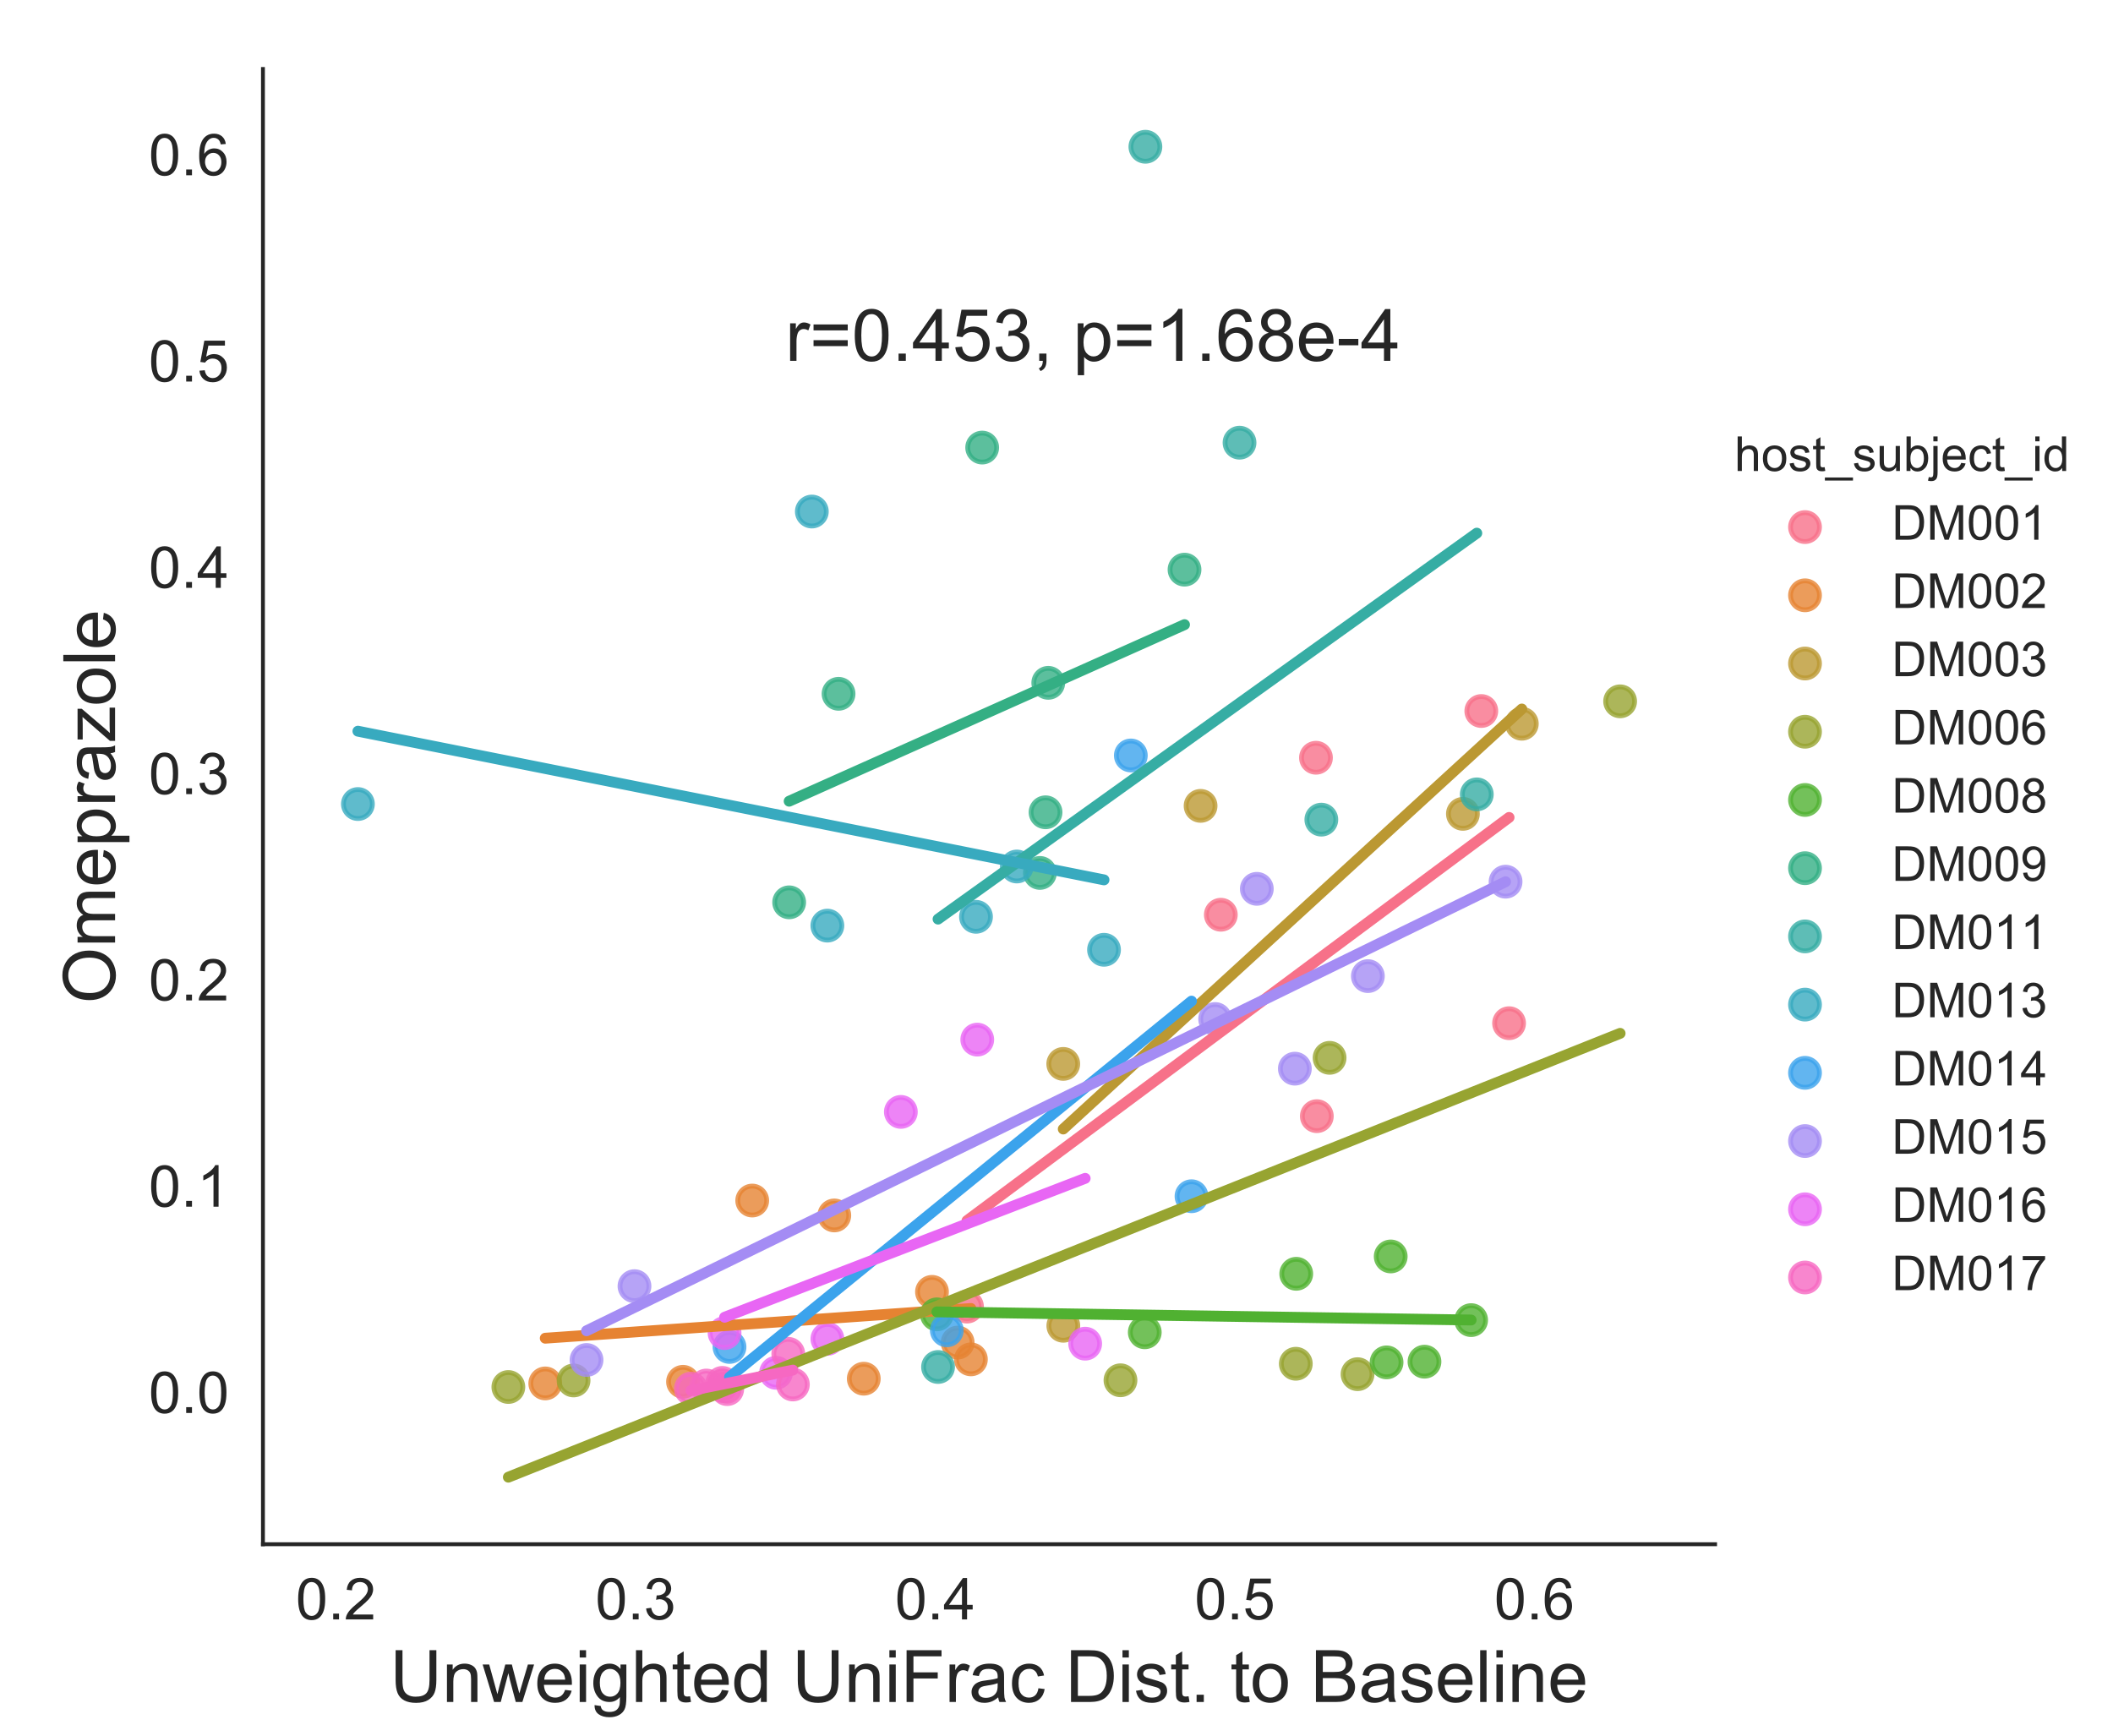 <?xml version="1.0" encoding="utf-8" standalone="no"?>
<!DOCTYPE svg PUBLIC "-//W3C//DTD SVG 1.1//EN"
  "http://www.w3.org/Graphics/SVG/1.1/DTD/svg11.dtd">
<!-- Created with matplotlib (https://matplotlib.org/) -->
<svg height="360pt" version="1.1" viewBox="0 0 438.125 360" width="438.125pt" xmlns="http://www.w3.org/2000/svg" xmlns:xlink="http://www.w3.org/1999/xlink">
 <defs>
  <style type="text/css">
*{stroke-linecap:butt;stroke-linejoin:round;}
  </style>
 </defs>
 <g id="figure_1">
  <g id="patch_1">
   <path d="M 0 360 
L 438.125 360 
L 438.125 0 
L 0 0 
z
" style="fill:#ffffff;"/>
  </g>
  <g id="axes_1">
   <g id="patch_2">
    <path d="M 54.522 320.2 
L 355.619 320.2 
L 355.619 14.3 
L 54.522 14.3 
z
" style="fill:#ffffff;"/>
   </g>
   <g id="matplotlib.axis_1">
    <g id="xtick_1">
     <g id="text_1">
      <!-- 0.2 -->
      <defs>
       <path d="M 4.156 35.297 
Q 4.156 48 6.766 55.734 
Q 9.375 63.484 14.516 67.672 
Q 19.672 71.875 27.484 71.875 
Q 33.25 71.875 37.594 69.547 
Q 41.938 67.234 44.766 62.859 
Q 47.609 58.5 49.219 52.219 
Q 50.828 45.953 50.828 35.297 
Q 50.828 22.703 48.234 14.969 
Q 45.656 7.234 40.5 3 
Q 35.359 -1.219 27.484 -1.219 
Q 17.141 -1.219 11.234 6.203 
Q 4.156 15.141 4.156 35.297 
z
M 13.188 35.297 
Q 13.188 17.672 17.312 11.828 
Q 21.438 6 27.484 6 
Q 33.547 6 37.672 11.859 
Q 41.797 17.719 41.797 35.297 
Q 41.797 52.984 37.672 58.781 
Q 33.547 64.594 27.391 64.594 
Q 21.344 64.594 17.719 59.469 
Q 13.188 52.938 13.188 35.297 
z
" id="ArialMT-48"/>
       <path d="M 9.078 0 
L 9.078 10.016 
L 19.094 10.016 
L 19.094 0 
z
" id="ArialMT-46"/>
       <path d="M 50.344 8.453 
L 50.344 0 
L 3.031 0 
Q 2.938 3.172 4.047 6.109 
Q 5.859 10.938 9.828 15.625 
Q 13.812 20.312 21.344 26.469 
Q 33.016 36.031 37.109 41.625 
Q 41.219 47.219 41.219 52.203 
Q 41.219 57.422 37.469 61 
Q 33.734 64.594 27.734 64.594 
Q 21.391 64.594 17.578 60.781 
Q 13.766 56.984 13.719 50.25 
L 4.688 51.172 
Q 5.609 61.281 11.656 66.578 
Q 17.719 71.875 27.938 71.875 
Q 38.234 71.875 44.234 66.156 
Q 50.25 60.453 50.25 52 
Q 50.25 47.703 48.484 43.547 
Q 46.734 39.406 42.656 34.812 
Q 38.578 30.219 29.109 22.219 
Q 21.188 15.578 18.938 13.203 
Q 16.703 10.844 15.234 8.453 
z
" id="ArialMT-50"/>
      </defs>
      <g style="fill:#262626;" transform="translate(61.327 335.789)scale(0.12 -0.12)">
       <use xlink:href="#ArialMT-48"/>
       <use x="55.615" xlink:href="#ArialMT-46"/>
       <use x="83.398" xlink:href="#ArialMT-50"/>
      </g>
     </g>
    </g>
    <g id="xtick_2">
     <g id="text_2">
      <!-- 0.3 -->
      <defs>
       <path d="M 4.203 18.891 
L 12.984 20.062 
Q 14.5 12.594 18.141 9.297 
Q 21.781 6 27 6 
Q 33.203 6 37.469 10.297 
Q 41.75 14.594 41.75 20.953 
Q 41.75 27 37.797 30.922 
Q 33.844 34.859 27.734 34.859 
Q 25.25 34.859 21.531 33.891 
L 22.516 41.609 
Q 23.391 41.5 23.922 41.5 
Q 29.547 41.5 34.031 44.422 
Q 38.531 47.359 38.531 53.469 
Q 38.531 58.297 35.25 61.469 
Q 31.984 64.656 26.812 64.656 
Q 21.688 64.656 18.266 61.422 
Q 14.844 58.203 13.875 51.766 
L 5.078 53.328 
Q 6.688 62.156 12.391 67.016 
Q 18.109 71.875 26.609 71.875 
Q 32.469 71.875 37.391 69.359 
Q 42.328 66.844 44.938 62.5 
Q 47.562 58.156 47.562 53.266 
Q 47.562 48.641 45.062 44.828 
Q 42.578 41.016 37.703 38.766 
Q 44.047 37.312 47.562 32.688 
Q 51.078 28.078 51.078 21.141 
Q 51.078 11.766 44.234 5.25 
Q 37.406 -1.266 26.953 -1.266 
Q 17.531 -1.266 11.297 4.344 
Q 5.078 9.969 4.203 18.891 
z
" id="ArialMT-51"/>
      </defs>
      <g style="fill:#262626;" transform="translate(123.453 335.789)scale(0.12 -0.12)">
       <use xlink:href="#ArialMT-48"/>
       <use x="55.615" xlink:href="#ArialMT-46"/>
       <use x="83.398" xlink:href="#ArialMT-51"/>
      </g>
     </g>
    </g>
    <g id="xtick_3">
     <g id="text_3">
      <!-- 0.4 -->
      <defs>
       <path d="M 32.328 0 
L 32.328 17.141 
L 1.266 17.141 
L 1.266 25.203 
L 33.938 71.578 
L 41.109 71.578 
L 41.109 25.203 
L 50.781 25.203 
L 50.781 17.141 
L 41.109 17.141 
L 41.109 0 
z
M 32.328 25.203 
L 32.328 57.469 
L 9.906 25.203 
z
" id="ArialMT-52"/>
      </defs>
      <g style="fill:#262626;" transform="translate(185.579 335.789)scale(0.12 -0.12)">
       <use xlink:href="#ArialMT-48"/>
       <use x="55.615" xlink:href="#ArialMT-46"/>
       <use x="83.398" xlink:href="#ArialMT-52"/>
      </g>
     </g>
    </g>
    <g id="xtick_4">
     <g id="text_4">
      <!-- 0.5 -->
      <defs>
       <path d="M 4.156 18.75 
L 13.375 19.531 
Q 14.406 12.797 18.141 9.391 
Q 21.875 6 27.156 6 
Q 33.5 6 37.891 10.781 
Q 42.281 15.578 42.281 23.484 
Q 42.281 31 38.062 35.344 
Q 33.844 39.703 27 39.703 
Q 22.75 39.703 19.328 37.766 
Q 15.922 35.844 13.969 32.766 
L 5.719 33.844 
L 12.641 70.609 
L 48.25 70.609 
L 48.25 62.203 
L 19.672 62.203 
L 15.828 42.969 
Q 22.266 47.469 29.344 47.469 
Q 38.719 47.469 45.156 40.969 
Q 51.609 34.469 51.609 24.266 
Q 51.609 14.547 45.953 7.469 
Q 39.062 -1.219 27.156 -1.219 
Q 17.391 -1.219 11.203 4.25 
Q 5.031 9.719 4.156 18.75 
z
" id="ArialMT-53"/>
      </defs>
      <g style="fill:#262626;" transform="translate(247.705 335.789)scale(0.12 -0.12)">
       <use xlink:href="#ArialMT-48"/>
       <use x="55.615" xlink:href="#ArialMT-46"/>
       <use x="83.398" xlink:href="#ArialMT-53"/>
      </g>
     </g>
    </g>
    <g id="xtick_5">
     <g id="text_5">
      <!-- 0.6 -->
      <defs>
       <path d="M 49.75 54.047 
L 41.016 53.375 
Q 39.844 58.547 37.703 60.891 
Q 34.125 64.656 28.906 64.656 
Q 24.703 64.656 21.531 62.312 
Q 17.391 59.281 14.984 53.469 
Q 12.594 47.656 12.5 36.922 
Q 15.672 41.75 20.266 44.094 
Q 24.859 46.438 29.891 46.438 
Q 38.672 46.438 44.844 39.969 
Q 51.031 33.5 51.031 23.25 
Q 51.031 16.5 48.125 10.719 
Q 45.219 4.938 40.141 1.859 
Q 35.062 -1.219 28.609 -1.219 
Q 17.625 -1.219 10.688 6.859 
Q 3.766 14.938 3.766 33.5 
Q 3.766 54.25 11.422 63.672 
Q 18.109 71.875 29.438 71.875 
Q 37.891 71.875 43.281 67.141 
Q 48.688 62.406 49.75 54.047 
z
M 13.875 23.188 
Q 13.875 18.656 15.797 14.5 
Q 17.719 10.359 21.188 8.172 
Q 24.656 6 28.469 6 
Q 34.031 6 38.031 10.484 
Q 42.047 14.984 42.047 22.703 
Q 42.047 30.125 38.078 34.391 
Q 34.125 38.672 28.125 38.672 
Q 22.172 38.672 18.016 34.391 
Q 13.875 30.125 13.875 23.188 
z
" id="ArialMT-54"/>
      </defs>
      <g style="fill:#262626;" transform="translate(309.831 335.789)scale(0.12 -0.12)">
       <use xlink:href="#ArialMT-48"/>
       <use x="55.615" xlink:href="#ArialMT-46"/>
       <use x="83.398" xlink:href="#ArialMT-54"/>
      </g>
     </g>
    </g>
    <g id="text_6">
     <!-- Unweighted UniFrac Dist. to Baseline -->
     <defs>
      <path d="M 54.688 71.578 
L 64.156 71.578 
L 64.156 30.219 
Q 64.156 19.438 61.719 13.078 
Q 59.281 6.734 52.906 2.75 
Q 46.531 -1.219 36.188 -1.219 
Q 26.125 -1.219 19.719 2.25 
Q 13.328 5.719 10.594 12.281 
Q 7.859 18.844 7.859 30.219 
L 7.859 71.578 
L 17.328 71.578 
L 17.328 30.281 
Q 17.328 20.953 19.062 16.531 
Q 20.797 12.109 25.016 9.719 
Q 29.25 7.328 35.359 7.328 
Q 45.797 7.328 50.234 12.062 
Q 54.688 16.797 54.688 30.281 
z
" id="ArialMT-85"/>
      <path d="M 6.594 0 
L 6.594 51.859 
L 14.5 51.859 
L 14.5 44.484 
Q 20.219 53.031 31 53.031 
Q 35.688 53.031 39.625 51.344 
Q 43.562 49.656 45.516 46.922 
Q 47.469 44.188 48.25 40.438 
Q 48.734 37.984 48.734 31.891 
L 48.734 0 
L 39.938 0 
L 39.938 31.547 
Q 39.938 36.922 38.906 39.578 
Q 37.891 42.234 35.281 43.812 
Q 32.672 45.406 29.156 45.406 
Q 23.531 45.406 19.453 41.844 
Q 15.375 38.281 15.375 28.328 
L 15.375 0 
z
" id="ArialMT-110"/>
      <path d="M 16.156 0 
L 0.297 51.859 
L 9.375 51.859 
L 17.625 21.922 
L 20.703 10.797 
Q 20.906 11.625 23.391 21.484 
L 31.641 51.859 
L 40.672 51.859 
L 48.438 21.781 
L 51.031 11.859 
L 54 21.875 
L 62.891 51.859 
L 71.438 51.859 
L 55.219 0 
L 46.094 0 
L 37.844 31.062 
L 35.844 39.891 
L 25.344 0 
z
" id="ArialMT-119"/>
      <path d="M 42.094 16.703 
L 51.172 15.578 
Q 49.031 7.625 43.219 3.219 
Q 37.406 -1.172 28.375 -1.172 
Q 17 -1.172 10.328 5.828 
Q 3.656 12.844 3.656 25.484 
Q 3.656 38.578 10.391 45.797 
Q 17.141 53.031 27.875 53.031 
Q 38.281 53.031 44.875 45.953 
Q 51.469 38.875 51.469 26.031 
Q 51.469 25.25 51.422 23.688 
L 12.75 23.688 
Q 13.234 15.141 17.578 10.594 
Q 21.922 6.062 28.422 6.062 
Q 33.25 6.062 36.672 8.594 
Q 40.094 11.141 42.094 16.703 
z
M 13.234 30.906 
L 42.188 30.906 
Q 41.609 37.453 38.875 40.719 
Q 34.672 45.797 27.984 45.797 
Q 21.922 45.797 17.797 41.75 
Q 13.672 37.703 13.234 30.906 
z
" id="ArialMT-101"/>
      <path d="M 6.641 61.469 
L 6.641 71.578 
L 15.438 71.578 
L 15.438 61.469 
z
M 6.641 0 
L 6.641 51.859 
L 15.438 51.859 
L 15.438 0 
z
" id="ArialMT-105"/>
      <path d="M 4.984 -4.297 
L 13.531 -5.562 
Q 14.062 -9.516 16.5 -11.328 
Q 19.781 -13.766 25.438 -13.766 
Q 31.547 -13.766 34.859 -11.328 
Q 38.188 -8.891 39.359 -4.5 
Q 40.047 -1.812 39.984 6.781 
Q 34.234 0 25.641 0 
Q 14.938 0 9.078 7.719 
Q 3.219 15.438 3.219 26.219 
Q 3.219 33.641 5.906 39.906 
Q 8.594 46.188 13.688 49.609 
Q 18.797 53.031 25.688 53.031 
Q 34.859 53.031 40.828 45.609 
L 40.828 51.859 
L 48.922 51.859 
L 48.922 7.031 
Q 48.922 -5.078 46.453 -10.125 
Q 44 -15.188 38.641 -18.109 
Q 33.297 -21.047 25.484 -21.047 
Q 16.219 -21.047 10.5 -16.875 
Q 4.781 -12.703 4.984 -4.297 
z
M 12.25 26.859 
Q 12.25 16.656 16.297 11.969 
Q 20.359 7.281 26.469 7.281 
Q 32.516 7.281 36.609 11.938 
Q 40.719 16.609 40.719 26.562 
Q 40.719 36.078 36.5 40.906 
Q 32.281 45.75 26.312 45.75 
Q 20.453 45.75 16.344 40.984 
Q 12.25 36.234 12.25 26.859 
z
" id="ArialMT-103"/>
      <path d="M 6.594 0 
L 6.594 71.578 
L 15.375 71.578 
L 15.375 45.906 
Q 21.531 53.031 30.906 53.031 
Q 36.672 53.031 40.922 50.75 
Q 45.172 48.484 47 44.484 
Q 48.828 40.484 48.828 32.859 
L 48.828 0 
L 40.047 0 
L 40.047 32.859 
Q 40.047 39.453 37.188 42.453 
Q 34.328 45.453 29.109 45.453 
Q 25.203 45.453 21.75 43.422 
Q 18.312 41.406 16.844 37.938 
Q 15.375 34.469 15.375 28.375 
L 15.375 0 
z
" id="ArialMT-104"/>
      <path d="M 25.781 7.859 
L 27.047 0.094 
Q 23.344 -0.688 20.406 -0.688 
Q 15.625 -0.688 12.984 0.828 
Q 10.359 2.344 9.281 4.812 
Q 8.203 7.281 8.203 15.188 
L 8.203 45.016 
L 1.766 45.016 
L 1.766 51.859 
L 8.203 51.859 
L 8.203 64.703 
L 16.938 69.969 
L 16.938 51.859 
L 25.781 51.859 
L 25.781 45.016 
L 16.938 45.016 
L 16.938 14.703 
Q 16.938 10.938 17.406 9.859 
Q 17.875 8.797 18.922 8.156 
Q 19.969 7.516 21.922 7.516 
Q 23.391 7.516 25.781 7.859 
z
" id="ArialMT-116"/>
      <path d="M 40.234 0 
L 40.234 6.547 
Q 35.297 -1.172 25.734 -1.172 
Q 19.531 -1.172 14.328 2.25 
Q 9.125 5.672 6.266 11.797 
Q 3.422 17.922 3.422 25.875 
Q 3.422 33.641 6 39.969 
Q 8.594 46.297 13.766 49.656 
Q 18.953 53.031 25.344 53.031 
Q 30.031 53.031 33.688 51.047 
Q 37.359 49.078 39.656 45.906 
L 39.656 71.578 
L 48.391 71.578 
L 48.391 0 
z
M 12.453 25.875 
Q 12.453 15.922 16.641 10.984 
Q 20.844 6.062 26.562 6.062 
Q 32.328 6.062 36.344 10.766 
Q 40.375 15.484 40.375 25.141 
Q 40.375 35.797 36.266 40.766 
Q 32.172 45.75 26.172 45.75 
Q 20.312 45.75 16.375 40.969 
Q 12.453 36.188 12.453 25.875 
z
" id="ArialMT-100"/>
      <path id="ArialMT-32"/>
      <path d="M 8.203 0 
L 8.203 71.578 
L 56.5 71.578 
L 56.5 63.141 
L 17.672 63.141 
L 17.672 40.969 
L 51.266 40.969 
L 51.266 32.516 
L 17.672 32.516 
L 17.672 0 
z
" id="ArialMT-70"/>
      <path d="M 6.5 0 
L 6.5 51.859 
L 14.406 51.859 
L 14.406 44 
Q 17.438 49.516 20 51.266 
Q 22.562 53.031 25.641 53.031 
Q 30.078 53.031 34.672 50.203 
L 31.641 42.047 
Q 28.422 43.953 25.203 43.953 
Q 22.312 43.953 20.016 42.219 
Q 17.719 40.484 16.75 37.406 
Q 15.281 32.719 15.281 27.156 
L 15.281 0 
z
" id="ArialMT-114"/>
      <path d="M 40.438 6.391 
Q 35.547 2.25 31.031 0.531 
Q 26.516 -1.172 21.344 -1.172 
Q 12.797 -1.172 8.203 3 
Q 3.609 7.172 3.609 13.672 
Q 3.609 17.484 5.344 20.625 
Q 7.078 23.781 9.891 25.688 
Q 12.703 27.594 16.219 28.562 
Q 18.797 29.25 24.031 29.891 
Q 34.672 31.156 39.703 32.906 
Q 39.75 34.719 39.75 35.203 
Q 39.75 40.578 37.25 42.781 
Q 33.891 45.75 27.25 45.75 
Q 21.047 45.75 18.094 43.578 
Q 15.141 41.406 13.719 35.891 
L 5.125 37.062 
Q 6.297 42.578 8.984 45.969 
Q 11.672 49.359 16.75 51.188 
Q 21.828 53.031 28.516 53.031 
Q 35.156 53.031 39.297 51.469 
Q 43.453 49.906 45.406 47.531 
Q 47.359 45.172 48.141 41.547 
Q 48.578 39.312 48.578 33.453 
L 48.578 21.734 
Q 48.578 9.469 49.141 6.219 
Q 49.703 2.984 51.375 0 
L 42.188 0 
Q 40.828 2.734 40.438 6.391 
z
M 39.703 26.031 
Q 34.906 24.078 25.344 22.703 
Q 19.922 21.922 17.672 20.938 
Q 15.438 19.969 14.203 18.094 
Q 12.984 16.219 12.984 13.922 
Q 12.984 10.406 15.641 8.062 
Q 18.312 5.719 23.438 5.719 
Q 28.516 5.719 32.469 7.938 
Q 36.422 10.156 38.281 14.016 
Q 39.703 17 39.703 22.797 
z
" id="ArialMT-97"/>
      <path d="M 40.438 19 
L 49.078 17.875 
Q 47.656 8.938 41.812 3.875 
Q 35.984 -1.172 27.484 -1.172 
Q 16.844 -1.172 10.375 5.781 
Q 3.906 12.75 3.906 25.734 
Q 3.906 34.125 6.688 40.422 
Q 9.469 46.734 15.156 49.875 
Q 20.844 53.031 27.547 53.031 
Q 35.984 53.031 41.359 48.75 
Q 46.734 44.484 48.25 36.625 
L 39.703 35.297 
Q 38.484 40.531 35.375 43.156 
Q 32.281 45.797 27.875 45.797 
Q 21.234 45.797 17.078 41.031 
Q 12.938 36.281 12.938 25.984 
Q 12.938 15.531 16.938 10.797 
Q 20.953 6.062 27.391 6.062 
Q 32.562 6.062 36.031 9.234 
Q 39.5 12.406 40.438 19 
z
" id="ArialMT-99"/>
      <path d="M 7.719 0 
L 7.719 71.578 
L 32.375 71.578 
Q 40.719 71.578 45.125 70.562 
Q 51.266 69.141 55.609 65.438 
Q 61.281 60.641 64.078 53.188 
Q 66.891 45.75 66.891 36.188 
Q 66.891 28.031 64.984 21.734 
Q 63.094 15.438 60.109 11.297 
Q 57.125 7.172 53.578 4.797 
Q 50.047 2.438 45.047 1.219 
Q 40.047 0 33.547 0 
z
M 17.188 8.453 
L 32.469 8.453 
Q 39.547 8.453 43.578 9.766 
Q 47.609 11.078 50 13.484 
Q 53.375 16.844 55.25 22.531 
Q 57.125 28.219 57.125 36.328 
Q 57.125 47.562 53.438 53.594 
Q 49.75 59.625 44.484 61.672 
Q 40.672 63.141 32.234 63.141 
L 17.188 63.141 
z
" id="ArialMT-68"/>
      <path d="M 3.078 15.484 
L 11.766 16.844 
Q 12.5 11.625 15.844 8.844 
Q 19.188 6.062 25.203 6.062 
Q 31.25 6.062 34.172 8.516 
Q 37.109 10.984 37.109 14.312 
Q 37.109 17.281 34.516 19 
Q 32.719 20.172 25.531 21.969 
Q 15.875 24.422 12.141 26.203 
Q 8.406 27.984 6.469 31.125 
Q 4.547 34.281 4.547 38.094 
Q 4.547 41.547 6.125 44.5 
Q 7.719 47.469 10.453 49.422 
Q 12.5 50.922 16.031 51.969 
Q 19.578 53.031 23.641 53.031 
Q 29.734 53.031 34.344 51.266 
Q 38.969 49.516 41.156 46.5 
Q 43.359 43.5 44.188 38.484 
L 35.594 37.312 
Q 35.016 41.312 32.203 43.547 
Q 29.391 45.797 24.266 45.797 
Q 18.219 45.797 15.625 43.797 
Q 13.031 41.797 13.031 39.109 
Q 13.031 37.406 14.109 36.031 
Q 15.188 34.625 17.484 33.688 
Q 18.797 33.203 25.25 31.453 
Q 34.578 28.953 38.25 27.359 
Q 41.938 25.781 44.031 22.75 
Q 46.141 19.734 46.141 15.234 
Q 46.141 10.844 43.578 6.953 
Q 41.016 3.078 36.172 0.953 
Q 31.344 -1.172 25.25 -1.172 
Q 15.141 -1.172 9.844 3.031 
Q 4.547 7.234 3.078 15.484 
z
" id="ArialMT-115"/>
      <path d="M 3.328 25.922 
Q 3.328 40.328 11.328 47.266 
Q 18.016 53.031 27.641 53.031 
Q 38.328 53.031 45.109 46.016 
Q 51.906 39.016 51.906 26.656 
Q 51.906 16.656 48.906 10.906 
Q 45.906 5.172 40.156 2 
Q 34.422 -1.172 27.641 -1.172 
Q 16.75 -1.172 10.031 5.812 
Q 3.328 12.797 3.328 25.922 
z
M 12.359 25.922 
Q 12.359 15.969 16.703 11.016 
Q 21.047 6.062 27.641 6.062 
Q 34.188 6.062 38.531 11.031 
Q 42.875 16.016 42.875 26.219 
Q 42.875 35.844 38.5 40.797 
Q 34.125 45.75 27.641 45.75 
Q 21.047 45.75 16.703 40.812 
Q 12.359 35.891 12.359 25.922 
z
" id="ArialMT-111"/>
      <path d="M 7.328 0 
L 7.328 71.578 
L 34.188 71.578 
Q 42.391 71.578 47.344 69.406 
Q 52.297 67.234 55.094 62.719 
Q 57.906 58.203 57.906 53.266 
Q 57.906 48.688 55.422 44.625 
Q 52.938 40.578 47.906 38.094 
Q 54.391 36.188 57.875 31.594 
Q 61.375 27 61.375 20.75 
Q 61.375 15.719 59.25 11.391 
Q 57.125 7.078 54 4.734 
Q 50.875 2.391 46.156 1.188 
Q 41.453 0 34.625 0 
z
M 16.797 41.5 
L 32.281 41.5 
Q 38.578 41.5 41.312 42.328 
Q 44.922 43.406 46.75 45.891 
Q 48.578 48.391 48.578 52.156 
Q 48.578 55.719 46.875 58.422 
Q 45.172 61.141 41.984 62.141 
Q 38.812 63.141 31.109 63.141 
L 16.797 63.141 
z
M 16.797 8.453 
L 34.625 8.453 
Q 39.203 8.453 41.062 8.797 
Q 44.344 9.375 46.531 10.734 
Q 48.734 12.109 50.141 14.719 
Q 51.562 17.328 51.562 20.75 
Q 51.562 24.75 49.516 27.703 
Q 47.469 30.672 43.828 31.859 
Q 40.188 33.062 33.344 33.062 
L 16.797 33.062 
z
" id="ArialMT-66"/>
      <path d="M 6.391 0 
L 6.391 71.578 
L 15.188 71.578 
L 15.188 0 
z
" id="ArialMT-108"/>
     </defs>
     <g style="fill:#262626;" transform="translate(80.854 352.911)scale(0.15 -0.15)">
      <use xlink:href="#ArialMT-85"/>
      <use x="72.217" xlink:href="#ArialMT-110"/>
      <use x="127.832" xlink:href="#ArialMT-119"/>
      <use x="200.049" xlink:href="#ArialMT-101"/>
      <use x="255.664" xlink:href="#ArialMT-105"/>
      <use x="277.881" xlink:href="#ArialMT-103"/>
      <use x="333.496" xlink:href="#ArialMT-104"/>
      <use x="389.111" xlink:href="#ArialMT-116"/>
      <use x="416.895" xlink:href="#ArialMT-101"/>
      <use x="472.51" xlink:href="#ArialMT-100"/>
      <use x="528.125" xlink:href="#ArialMT-32"/>
      <use x="555.908" xlink:href="#ArialMT-85"/>
      <use x="628.125" xlink:href="#ArialMT-110"/>
      <use x="683.74" xlink:href="#ArialMT-105"/>
      <use x="705.957" xlink:href="#ArialMT-70"/>
      <use x="767.041" xlink:href="#ArialMT-114"/>
      <use x="800.342" xlink:href="#ArialMT-97"/>
      <use x="855.957" xlink:href="#ArialMT-99"/>
      <use x="905.957" xlink:href="#ArialMT-32"/>
      <use x="933.74" xlink:href="#ArialMT-68"/>
      <use x="1005.957" xlink:href="#ArialMT-105"/>
      <use x="1028.174" xlink:href="#ArialMT-115"/>
      <use x="1078.174" xlink:href="#ArialMT-116"/>
      <use x="1105.957" xlink:href="#ArialMT-46"/>
      <use x="1133.74" xlink:href="#ArialMT-32"/>
      <use x="1161.523" xlink:href="#ArialMT-116"/>
      <use x="1189.307" xlink:href="#ArialMT-111"/>
      <use x="1244.922" xlink:href="#ArialMT-32"/>
      <use x="1272.705" xlink:href="#ArialMT-66"/>
      <use x="1339.404" xlink:href="#ArialMT-97"/>
      <use x="1395.02" xlink:href="#ArialMT-115"/>
      <use x="1445.02" xlink:href="#ArialMT-101"/>
      <use x="1500.635" xlink:href="#ArialMT-108"/>
      <use x="1522.852" xlink:href="#ArialMT-105"/>
      <use x="1545.068" xlink:href="#ArialMT-110"/>
      <use x="1600.684" xlink:href="#ArialMT-101"/>
     </g>
    </g>
   </g>
   <g id="matplotlib.axis_2">
    <g id="ytick_1">
     <g id="text_7">
      <!-- 0.0 -->
      <g style="fill:#262626;" transform="translate(30.842 292.981)scale(0.12 -0.12)">
       <use xlink:href="#ArialMT-48"/>
       <use x="55.615" xlink:href="#ArialMT-46"/>
       <use x="83.398" xlink:href="#ArialMT-48"/>
      </g>
     </g>
    </g>
    <g id="ytick_2">
     <g id="text_8">
      <!-- 0.1 -->
      <defs>
       <path d="M 37.25 0 
L 28.469 0 
L 28.469 56 
Q 25.297 52.984 20.141 49.953 
Q 14.984 46.922 10.891 45.406 
L 10.891 53.906 
Q 18.266 57.375 23.781 62.297 
Q 29.297 67.234 31.594 71.875 
L 37.25 71.875 
z
" id="ArialMT-49"/>
      </defs>
      <g style="fill:#262626;" transform="translate(30.842 250.207)scale(0.12 -0.12)">
       <use xlink:href="#ArialMT-48"/>
       <use x="55.615" xlink:href="#ArialMT-46"/>
       <use x="83.398" xlink:href="#ArialMT-49"/>
      </g>
     </g>
    </g>
    <g id="ytick_3">
     <g id="text_9">
      <!-- 0.2 -->
      <g style="fill:#262626;" transform="translate(30.842 207.434)scale(0.12 -0.12)">
       <use xlink:href="#ArialMT-48"/>
       <use x="55.615" xlink:href="#ArialMT-46"/>
       <use x="83.398" xlink:href="#ArialMT-50"/>
      </g>
     </g>
    </g>
    <g id="ytick_4">
     <g id="text_10">
      <!-- 0.3 -->
      <g style="fill:#262626;" transform="translate(30.842 164.661)scale(0.12 -0.12)">
       <use xlink:href="#ArialMT-48"/>
       <use x="55.615" xlink:href="#ArialMT-46"/>
       <use x="83.398" xlink:href="#ArialMT-51"/>
      </g>
     </g>
    </g>
    <g id="ytick_5">
     <g id="text_11">
      <!-- 0.4 -->
      <g style="fill:#262626;" transform="translate(30.842 121.887)scale(0.12 -0.12)">
       <use xlink:href="#ArialMT-48"/>
       <use x="55.615" xlink:href="#ArialMT-46"/>
       <use x="83.398" xlink:href="#ArialMT-52"/>
      </g>
     </g>
    </g>
    <g id="ytick_6">
     <g id="text_12">
      <!-- 0.5 -->
      <g style="fill:#262626;" transform="translate(30.842 79.114)scale(0.12 -0.12)">
       <use xlink:href="#ArialMT-48"/>
       <use x="55.615" xlink:href="#ArialMT-46"/>
       <use x="83.398" xlink:href="#ArialMT-53"/>
      </g>
     </g>
    </g>
    <g id="ytick_7">
     <g id="text_13">
      <!-- 0.6 -->
      <g style="fill:#262626;" transform="translate(30.842 36.341)scale(0.12 -0.12)">
       <use xlink:href="#ArialMT-48"/>
       <use x="55.615" xlink:href="#ArialMT-46"/>
       <use x="83.398" xlink:href="#ArialMT-54"/>
      </g>
     </g>
    </g>
    <g id="text_14">
     <!-- Omeprazole -->
     <defs>
      <path d="M 4.828 34.859 
Q 4.828 52.688 14.391 62.766 
Q 23.969 72.859 39.109 72.859 
Q 49.031 72.859 56.984 68.109 
Q 64.938 63.375 69.109 54.906 
Q 73.297 46.438 73.297 35.688 
Q 73.297 24.812 68.891 16.219 
Q 64.5 7.625 56.438 3.203 
Q 48.391 -1.219 39.062 -1.219 
Q 28.953 -1.219 20.984 3.656 
Q 13.031 8.547 8.922 16.984 
Q 4.828 25.438 4.828 34.859 
z
M 14.594 34.719 
Q 14.594 21.781 21.547 14.328 
Q 28.516 6.891 39.016 6.891 
Q 49.703 6.891 56.609 14.406 
Q 63.531 21.922 63.531 35.75 
Q 63.531 44.484 60.578 51 
Q 57.625 57.516 51.922 61.109 
Q 46.234 64.703 39.156 64.703 
Q 29.109 64.703 21.844 57.781 
Q 14.594 50.875 14.594 34.719 
z
" id="ArialMT-79"/>
      <path d="M 6.594 0 
L 6.594 51.859 
L 14.453 51.859 
L 14.453 44.578 
Q 16.891 48.391 20.938 50.703 
Q 25 53.031 30.172 53.031 
Q 35.938 53.031 39.625 50.641 
Q 43.312 48.25 44.828 43.953 
Q 50.984 53.031 60.844 53.031 
Q 68.562 53.031 72.703 48.75 
Q 76.859 44.484 76.859 35.594 
L 76.859 0 
L 68.109 0 
L 68.109 32.672 
Q 68.109 37.938 67.25 40.25 
Q 66.406 42.578 64.156 43.984 
Q 61.922 45.406 58.891 45.406 
Q 53.422 45.406 49.797 41.766 
Q 46.188 38.141 46.188 30.125 
L 46.188 0 
L 37.406 0 
L 37.406 33.688 
Q 37.406 39.547 35.25 42.469 
Q 33.109 45.406 28.219 45.406 
Q 24.516 45.406 21.359 43.453 
Q 18.219 41.5 16.797 37.734 
Q 15.375 33.984 15.375 26.906 
L 15.375 0 
z
" id="ArialMT-109"/>
      <path d="M 6.594 -19.875 
L 6.594 51.859 
L 14.594 51.859 
L 14.594 45.125 
Q 17.438 49.078 21 51.047 
Q 24.562 53.031 29.641 53.031 
Q 36.281 53.031 41.359 49.609 
Q 46.438 46.188 49.016 39.953 
Q 51.609 33.734 51.609 26.312 
Q 51.609 18.359 48.75 11.984 
Q 45.906 5.609 40.453 2.219 
Q 35.016 -1.172 29 -1.172 
Q 24.609 -1.172 21.109 0.688 
Q 17.625 2.547 15.375 5.375 
L 15.375 -19.875 
z
M 14.547 25.641 
Q 14.547 15.625 18.594 10.844 
Q 22.656 6.062 28.422 6.062 
Q 34.281 6.062 38.453 11.016 
Q 42.625 15.969 42.625 26.375 
Q 42.625 36.281 38.547 41.203 
Q 34.469 46.141 28.812 46.141 
Q 23.188 46.141 18.859 40.891 
Q 14.547 35.641 14.547 25.641 
z
" id="ArialMT-112"/>
      <path d="M 1.953 0 
L 1.953 7.125 
L 34.969 45.016 
Q 29.344 44.734 25.047 44.734 
L 3.906 44.734 
L 3.906 51.859 
L 46.297 51.859 
L 46.297 46.047 
L 18.219 13.141 
L 12.797 7.125 
Q 18.703 7.562 23.875 7.562 
L 47.859 7.562 
L 47.859 0 
z
" id="ArialMT-122"/>
     </defs>
     <g style="fill:#262626;" transform="translate(23.861 208.098)rotate(-90)scale(0.15 -0.15)">
      <use xlink:href="#ArialMT-79"/>
      <use x="77.783" xlink:href="#ArialMT-109"/>
      <use x="161.084" xlink:href="#ArialMT-101"/>
      <use x="216.699" xlink:href="#ArialMT-112"/>
      <use x="272.314" xlink:href="#ArialMT-114"/>
      <use x="305.615" xlink:href="#ArialMT-97"/>
      <use x="361.23" xlink:href="#ArialMT-122"/>
      <use x="411.23" xlink:href="#ArialMT-111"/>
      <use x="466.846" xlink:href="#ArialMT-108"/>
      <use x="489.062" xlink:href="#ArialMT-101"/>
     </g>
    </g>
   </g>
   <g id="PathCollection_1">
    <defs>
     <path d="M 0 3 
C 0.796 3 1.559 2.684 2.121 2.121 
C 2.684 1.559 3 0.796 3 0 
C 3 -0.796 2.684 -1.559 2.121 -2.121 
C 1.559 -2.684 0.796 -3 0 -3 
C -0.796 -3 -1.559 -2.684 -2.121 -2.121 
C -2.684 -1.559 -3 -0.796 -3 0 
C -3 0.796 -2.684 1.559 -2.121 2.121 
C -1.559 2.684 -0.796 3 0 3 
z
" id="m17cd9f5e3a" style="stroke:#f77189;stroke-opacity:0.8;"/>
    </defs>
    <g clip-path="url(#pc6aff555a9)">
     <use style="fill:#f77189;fill-opacity:0.8;stroke:#f77189;stroke-opacity:0.8;" x="200.506" xlink:href="#m17cd9f5e3a" y="270.927"/>
     <use style="fill:#f77189;fill-opacity:0.8;stroke:#f77189;stroke-opacity:0.8;" x="253.137" xlink:href="#m17cd9f5e3a" y="189.674"/>
     <use style="fill:#f77189;fill-opacity:0.8;stroke:#f77189;stroke-opacity:0.8;" x="272.862" xlink:href="#m17cd9f5e3a" y="157.12"/>
     <use style="fill:#f77189;fill-opacity:0.8;stroke:#f77189;stroke-opacity:0.8;" x="307.145" xlink:href="#m17cd9f5e3a" y="147.431"/>
     <use style="fill:#f77189;fill-opacity:0.8;stroke:#f77189;stroke-opacity:0.8;" x="312.902" xlink:href="#m17cd9f5e3a" y="212.163"/>
     <use style="fill:#f77189;fill-opacity:0.8;stroke:#f77189;stroke-opacity:0.8;" x="273.041" xlink:href="#m17cd9f5e3a" y="231.44"/>
    </g>
   </g>
   <g id="PathCollection_2">
    <defs>
     <path d="M 0 3 
C 0.796 3 1.559 2.684 2.121 2.121 
C 2.684 1.559 3 0.796 3 0 
C 3 -0.796 2.684 -1.559 2.121 -2.121 
C 1.559 -2.684 0.796 -3 0 -3 
C -0.796 -3 -1.559 -2.684 -2.121 -2.121 
C -2.684 -1.559 -3 -0.796 -3 0 
C -3 0.796 -2.684 1.559 -2.121 2.121 
C -1.559 2.684 -0.796 3 0 3 
z
" id="m426c8f4030" style="stroke:#e68332;stroke-opacity:0.8;"/>
    </defs>
    <g clip-path="url(#pc6aff555a9)">
     <use style="fill:#e68332;fill-opacity:0.8;stroke:#e68332;stroke-opacity:0.8;" x="155.971" xlink:href="#m426c8f4030" y="248.935"/>
     <use style="fill:#e68332;fill-opacity:0.8;stroke:#e68332;stroke-opacity:0.8;" x="113.059" xlink:href="#m426c8f4030" y="286.853"/>
     <use style="fill:#e68332;fill-opacity:0.8;stroke:#e68332;stroke-opacity:0.8;" x="141.621" xlink:href="#m426c8f4030" y="286.518"/>
     <use style="fill:#e68332;fill-opacity:0.8;stroke:#e68332;stroke-opacity:0.8;" x="172.991" xlink:href="#m426c8f4030" y="252.026"/>
     <use style="fill:#e68332;fill-opacity:0.8;stroke:#e68332;stroke-opacity:0.8;" x="193.245" xlink:href="#m426c8f4030" y="267.87"/>
     <use style="fill:#e68332;fill-opacity:0.8;stroke:#e68332;stroke-opacity:0.8;" x="198.57" xlink:href="#m426c8f4030" y="278.387"/>
     <use style="fill:#e68332;fill-opacity:0.8;stroke:#e68332;stroke-opacity:0.8;" x="179.101" xlink:href="#m426c8f4030" y="285.878"/>
     <use style="fill:#e68332;fill-opacity:0.8;stroke:#e68332;stroke-opacity:0.8;" x="201.314" xlink:href="#m426c8f4030" y="281.868"/>
    </g>
   </g>
   <g id="PathCollection_3">
    <defs>
     <path d="M 0 3 
C 0.796 3 1.559 2.684 2.121 2.121 
C 2.684 1.559 3 0.796 3 0 
C 3 -0.796 2.684 -1.559 2.121 -2.121 
C 1.559 -2.684 0.796 -3 0 -3 
C -0.796 -3 -1.559 -2.684 -2.121 -2.121 
C -2.684 -1.559 -3 -0.796 -3 0 
C -3 0.796 -2.684 1.559 -2.121 2.121 
C -1.559 2.684 -0.796 3 0 3 
z
" id="md1260d0483" style="stroke:#bb9832;stroke-opacity:0.8;"/>
    </defs>
    <g clip-path="url(#pc6aff555a9)">
     <use style="fill:#bb9832;fill-opacity:0.8;stroke:#bb9832;stroke-opacity:0.8;" x="220.479" xlink:href="#md1260d0483" y="274.904"/>
     <use style="fill:#bb9832;fill-opacity:0.8;stroke:#bb9832;stroke-opacity:0.8;" x="220.462" xlink:href="#md1260d0483" y="220.603"/>
     <use style="fill:#bb9832;fill-opacity:0.8;stroke:#bb9832;stroke-opacity:0.8;" x="248.938" xlink:href="#md1260d0483" y="167.1"/>
     <use style="fill:#bb9832;fill-opacity:0.8;stroke:#bb9832;stroke-opacity:0.8;" x="315.544" xlink:href="#md1260d0483" y="150.067"/>
     <use style="fill:#bb9832;fill-opacity:0.8;stroke:#bb9832;stroke-opacity:0.8;" x="303.33" xlink:href="#md1260d0483" y="168.754"/>
    </g>
   </g>
   <g id="PathCollection_4">
    <defs>
     <path d="M 0 3 
C 0.796 3 1.559 2.684 2.121 2.121 
C 2.684 1.559 3 0.796 3 0 
C 3 -0.796 2.684 -1.559 2.121 -2.121 
C 1.559 -2.684 0.796 -3 0 -3 
C -0.796 -3 -1.559 -2.684 -2.121 -2.121 
C -2.684 -1.559 -3 -0.796 -3 0 
C -3 0.796 -2.684 1.559 -2.121 2.121 
C -1.559 2.684 -0.796 3 0 3 
z
" id="m1fbe3e3894" style="stroke:#97a431;stroke-opacity:0.8;"/>
    </defs>
    <g clip-path="url(#pc6aff555a9)">
     <use style="fill:#97a431;fill-opacity:0.8;stroke:#97a431;stroke-opacity:0.8;" x="105.406" xlink:href="#m1fbe3e3894" y="287.597"/>
     <use style="fill:#97a431;fill-opacity:0.8;stroke:#97a431;stroke-opacity:0.8;" x="118.926" xlink:href="#m1fbe3e3894" y="286.241"/>
     <use style="fill:#97a431;fill-opacity:0.8;stroke:#97a431;stroke-opacity:0.8;" x="335.928" xlink:href="#m1fbe3e3894" y="145.422"/>
     <use style="fill:#97a431;fill-opacity:0.8;stroke:#97a431;stroke-opacity:0.8;" x="275.688" xlink:href="#m1fbe3e3894" y="219.344"/>
     <use style="fill:#97a431;fill-opacity:0.8;stroke:#97a431;stroke-opacity:0.8;" x="268.681" xlink:href="#m1fbe3e3894" y="282.778"/>
     <use style="fill:#97a431;fill-opacity:0.8;stroke:#97a431;stroke-opacity:0.8;" x="232.327" xlink:href="#m1fbe3e3894" y="286.204"/>
     <use style="fill:#97a431;fill-opacity:0.8;stroke:#97a431;stroke-opacity:0.8;" x="281.484" xlink:href="#m1fbe3e3894" y="284.939"/>
    </g>
   </g>
   <g id="PathCollection_5">
    <defs>
     <path d="M 0 3 
C 0.796 3 1.559 2.684 2.121 2.121 
C 2.684 1.559 3 0.796 3 0 
C 3 -0.796 2.684 -1.559 2.121 -2.121 
C 1.559 -2.684 0.796 -3 0 -3 
C -0.796 -3 -1.559 -2.684 -2.121 -2.121 
C -2.684 -1.559 -3 -0.796 -3 0 
C -3 0.796 -2.684 1.559 -2.121 2.121 
C -1.559 2.684 -0.796 3 0 3 
z
" id="me97733fef6" style="stroke:#50b131;stroke-opacity:0.8;"/>
    </defs>
    <g clip-path="url(#pc6aff555a9)">
     <use style="fill:#50b131;fill-opacity:0.8;stroke:#50b131;stroke-opacity:0.8;" x="194.257" xlink:href="#me97733fef6" y="272.536"/>
     <use style="fill:#50b131;fill-opacity:0.8;stroke:#50b131;stroke-opacity:0.8;" x="268.77" xlink:href="#me97733fef6" y="264.124"/>
     <use style="fill:#50b131;fill-opacity:0.8;stroke:#50b131;stroke-opacity:0.8;" x="287.501" xlink:href="#me97733fef6" y="282.491"/>
     <use style="fill:#50b131;fill-opacity:0.8;stroke:#50b131;stroke-opacity:0.8;" x="295.363" xlink:href="#me97733fef6" y="282.348"/>
     <use style="fill:#50b131;fill-opacity:0.8;stroke:#50b131;stroke-opacity:0.8;" x="237.366" xlink:href="#me97733fef6" y="276.252"/>
     <use style="fill:#50b131;fill-opacity:0.8;stroke:#50b131;stroke-opacity:0.8;" x="305.035" xlink:href="#me97733fef6" y="273.73"/>
     <use style="fill:#50b131;fill-opacity:0.8;stroke:#50b131;stroke-opacity:0.8;" x="288.36" xlink:href="#me97733fef6" y="260.527"/>
    </g>
   </g>
   <g id="PathCollection_6">
    <defs>
     <path d="M 0 3 
C 0.796 3 1.559 2.684 2.121 2.121 
C 2.684 1.559 3 0.796 3 0 
C 3 -0.796 2.684 -1.559 2.121 -2.121 
C 1.559 -2.684 0.796 -3 0 -3 
C -0.796 -3 -1.559 -2.684 -2.121 -2.121 
C -2.684 -1.559 -3 -0.796 -3 0 
C -3 0.796 -2.684 1.559 -2.121 2.121 
C -1.559 2.684 -0.796 3 0 3 
z
" id="mda98a82de4" style="stroke:#34af84;stroke-opacity:0.8;"/>
    </defs>
    <g clip-path="url(#pc6aff555a9)">
     <use style="fill:#34af84;fill-opacity:0.8;stroke:#34af84;stroke-opacity:0.8;" x="203.651" xlink:href="#mda98a82de4" y="92.805"/>
     <use style="fill:#34af84;fill-opacity:0.8;stroke:#34af84;stroke-opacity:0.8;" x="173.873" xlink:href="#mda98a82de4" y="143.862"/>
     <use style="fill:#34af84;fill-opacity:0.8;stroke:#34af84;stroke-opacity:0.8;" x="215.624" xlink:href="#mda98a82de4" y="181.002"/>
     <use style="fill:#34af84;fill-opacity:0.8;stroke:#34af84;stroke-opacity:0.8;" x="245.607" xlink:href="#mda98a82de4" y="118.119"/>
     <use style="fill:#34af84;fill-opacity:0.8;stroke:#34af84;stroke-opacity:0.8;" x="216.792" xlink:href="#mda98a82de4" y="168.431"/>
     <use style="fill:#34af84;fill-opacity:0.8;stroke:#34af84;stroke-opacity:0.8;" x="163.63" xlink:href="#mda98a82de4" y="187.1"/>
     <use style="fill:#34af84;fill-opacity:0.8;stroke:#34af84;stroke-opacity:0.8;" x="217.356" xlink:href="#mda98a82de4" y="141.586"/>
    </g>
   </g>
   <g id="PathCollection_7">
    <defs>
     <path d="M 0 3 
C 0.796 3 1.559 2.684 2.121 2.121 
C 2.684 1.559 3 0.796 3 0 
C 3 -0.796 2.684 -1.559 2.121 -2.121 
C 1.559 -2.684 0.796 -3 0 -3 
C -0.796 -3 -1.559 -2.684 -2.121 -2.121 
C -2.684 -1.559 -3 -0.796 -3 0 
C -3 0.796 -2.684 1.559 -2.121 2.121 
C -1.559 2.684 -0.796 3 0 3 
z
" id="m42f77d0826" style="stroke:#36ada4;stroke-opacity:0.8;"/>
    </defs>
    <g clip-path="url(#pc6aff555a9)">
     <use style="fill:#36ada4;fill-opacity:0.8;stroke:#36ada4;stroke-opacity:0.8;" x="194.502" xlink:href="#m42f77d0826" y="283.446"/>
     <use style="fill:#36ada4;fill-opacity:0.8;stroke:#36ada4;stroke-opacity:0.8;" x="273.976" xlink:href="#m42f77d0826" y="169.953"/>
     <use style="fill:#36ada4;fill-opacity:0.8;stroke:#36ada4;stroke-opacity:0.8;" x="237.495" xlink:href="#m42f77d0826" y="30.431"/>
     <use style="fill:#36ada4;fill-opacity:0.8;stroke:#36ada4;stroke-opacity:0.8;" x="306.209" xlink:href="#m42f77d0826" y="164.715"/>
     <use style="fill:#36ada4;fill-opacity:0.8;stroke:#36ada4;stroke-opacity:0.8;" x="257.014" xlink:href="#m42f77d0826" y="91.793"/>
    </g>
   </g>
   <g id="PathCollection_8">
    <defs>
     <path d="M 0 3 
C 0.796 3 1.559 2.684 2.121 2.121 
C 2.684 1.559 3 0.796 3 0 
C 3 -0.796 2.684 -1.559 2.121 -2.121 
C 1.559 -2.684 0.796 -3 0 -3 
C -0.796 -3 -1.559 -2.684 -2.121 -2.121 
C -2.684 -1.559 -3 -0.796 -3 0 
C -3 0.796 -2.684 1.559 -2.121 2.121 
C -1.559 2.684 -0.796 3 0 3 
z
" id="m4c3352cd92" style="stroke:#38aabf;stroke-opacity:0.8;"/>
    </defs>
    <g clip-path="url(#pc6aff555a9)">
     <use style="fill:#38aabf;fill-opacity:0.8;stroke:#38aabf;stroke-opacity:0.8;" x="74.213" xlink:href="#m4c3352cd92" y="166.718"/>
     <use style="fill:#38aabf;fill-opacity:0.8;stroke:#38aabf;stroke-opacity:0.8;" x="168.333" xlink:href="#m4c3352cd92" y="106.07"/>
     <use style="fill:#38aabf;fill-opacity:0.8;stroke:#38aabf;stroke-opacity:0.8;" x="228.914" xlink:href="#m4c3352cd92" y="196.94"/>
     <use style="fill:#38aabf;fill-opacity:0.8;stroke:#38aabf;stroke-opacity:0.8;" x="171.552" xlink:href="#m4c3352cd92" y="191.931"/>
     <use style="fill:#38aabf;fill-opacity:0.8;stroke:#38aabf;stroke-opacity:0.8;" x="210.834" xlink:href="#m4c3352cd92" y="179.671"/>
     <use style="fill:#38aabf;fill-opacity:0.8;stroke:#38aabf;stroke-opacity:0.8;" x="202.37" xlink:href="#m4c3352cd92" y="190.102"/>
    </g>
   </g>
   <g id="PathCollection_9">
    <defs>
     <path d="M 0 3 
C 0.796 3 1.559 2.684 2.121 2.121 
C 2.684 1.559 3 0.796 3 0 
C 3 -0.796 2.684 -1.559 2.121 -2.121 
C 1.559 -2.684 0.796 -3 0 -3 
C -0.796 -3 -1.559 -2.684 -2.121 -2.121 
C -2.684 -1.559 -3 -0.796 -3 0 
C -3 0.796 -2.684 1.559 -2.121 2.121 
C -1.559 2.684 -0.796 3 0 3 
z
" id="m9f48a5d67d" style="stroke:#3ba3ec;stroke-opacity:0.8;"/>
    </defs>
    <g clip-path="url(#pc6aff555a9)">
     <use style="fill:#3ba3ec;fill-opacity:0.8;stroke:#3ba3ec;stroke-opacity:0.8;" x="196.319" xlink:href="#m9f48a5d67d" y="275.85"/>
     <use style="fill:#3ba3ec;fill-opacity:0.8;stroke:#3ba3ec;stroke-opacity:0.8;" x="247.056" xlink:href="#m9f48a5d67d" y="248.041"/>
     <use style="fill:#3ba3ec;fill-opacity:0.8;stroke:#3ba3ec;stroke-opacity:0.8;" x="151.263" xlink:href="#m9f48a5d67d" y="279.295"/>
     <use style="fill:#3ba3ec;fill-opacity:0.8;stroke:#3ba3ec;stroke-opacity:0.8;" x="234.476" xlink:href="#m9f48a5d67d" y="156.647"/>
    </g>
   </g>
   <g id="PathCollection_10">
    <defs>
     <path d="M 0 3 
C 0.796 3 1.559 2.684 2.121 2.121 
C 2.684 1.559 3 0.796 3 0 
C 3 -0.796 2.684 -1.559 2.121 -2.121 
C 1.559 -2.684 0.796 -3 0 -3 
C -0.796 -3 -1.559 -2.684 -2.121 -2.121 
C -2.684 -1.559 -3 -0.796 -3 0 
C -3 0.796 -2.684 1.559 -2.121 2.121 
C -1.559 2.684 -0.796 3 0 3 
z
" id="m24ae14807a" style="stroke:#a48cf4;stroke-opacity:0.8;"/>
    </defs>
    <g clip-path="url(#pc6aff555a9)">
     <use style="fill:#a48cf4;fill-opacity:0.8;stroke:#a48cf4;stroke-opacity:0.8;" x="121.616" xlink:href="#m24ae14807a" y="281.998"/>
     <use style="fill:#a48cf4;fill-opacity:0.8;stroke:#a48cf4;stroke-opacity:0.8;" x="131.557" xlink:href="#m24ae14807a" y="266.688"/>
     <use style="fill:#a48cf4;fill-opacity:0.8;stroke:#a48cf4;stroke-opacity:0.8;" x="312.179" xlink:href="#m24ae14807a" y="182.82"/>
     <use style="fill:#a48cf4;fill-opacity:0.8;stroke:#a48cf4;stroke-opacity:0.8;" x="260.598" xlink:href="#m24ae14807a" y="184.302"/>
     <use style="fill:#a48cf4;fill-opacity:0.8;stroke:#a48cf4;stroke-opacity:0.8;" x="251.961" xlink:href="#m24ae14807a" y="211.296"/>
     <use style="fill:#a48cf4;fill-opacity:0.8;stroke:#a48cf4;stroke-opacity:0.8;" x="283.626" xlink:href="#m24ae14807a" y="202.398"/>
     <use style="fill:#a48cf4;fill-opacity:0.8;stroke:#a48cf4;stroke-opacity:0.8;" x="268.484" xlink:href="#m24ae14807a" y="221.591"/>
    </g>
   </g>
   <g id="PathCollection_11">
    <defs>
     <path d="M 0 3 
C 0.796 3 1.559 2.684 2.121 2.121 
C 2.684 1.559 3 0.796 3 0 
C 3 -0.796 2.684 -1.559 2.121 -2.121 
C 1.559 -2.684 0.796 -3 0 -3 
C -0.796 -3 -1.559 -2.684 -2.121 -2.121 
C -2.684 -1.559 -3 -0.796 -3 0 
C -3 0.796 -2.684 1.559 -2.121 2.121 
C -1.559 2.684 -0.796 3 0 3 
z
" id="mb1d889acc0" style="stroke:#e866f4;stroke-opacity:0.8;"/>
    </defs>
    <g clip-path="url(#pc6aff555a9)">
     <use style="fill:#e866f4;fill-opacity:0.8;stroke:#e866f4;stroke-opacity:0.8;" x="150.242" xlink:href="#mb1d889acc0" y="276.416"/>
     <use style="fill:#e866f4;fill-opacity:0.8;stroke:#e866f4;stroke-opacity:0.8;" x="186.79" xlink:href="#mb1d889acc0" y="230.555"/>
     <use style="fill:#e866f4;fill-opacity:0.8;stroke:#e866f4;stroke-opacity:0.8;" x="202.632" xlink:href="#mb1d889acc0" y="215.567"/>
     <use style="fill:#e866f4;fill-opacity:0.8;stroke:#e866f4;stroke-opacity:0.8;" x="171.559" xlink:href="#mb1d889acc0" y="277.62"/>
     <use style="fill:#e866f4;fill-opacity:0.8;stroke:#e866f4;stroke-opacity:0.8;" x="225.008" xlink:href="#mb1d889acc0" y="278.613"/>
     <use style="fill:#e866f4;fill-opacity:0.8;stroke:#e866f4;stroke-opacity:0.8;" x="160.908" xlink:href="#mb1d889acc0" y="284.649"/>
    </g>
   </g>
   <g id="PathCollection_12">
    <defs>
     <path d="M 0 3 
C 0.796 3 1.559 2.684 2.121 2.121 
C 2.684 1.559 3 0.796 3 0 
C 3 -0.796 2.684 -1.559 2.121 -2.121 
C 1.559 -2.684 0.796 -3 0 -3 
C -0.796 -3 -1.559 -2.684 -2.121 -2.121 
C -2.684 -1.559 -3 -0.796 -3 0 
C -3 0.796 -2.684 1.559 -2.121 2.121 
C -1.559 2.684 -0.796 3 0 3 
z
" id="me8f18f9dae" style="stroke:#f668c2;stroke-opacity:0.8;"/>
    </defs>
    <g clip-path="url(#pc6aff555a9)">
     <use style="fill:#f668c2;fill-opacity:0.8;stroke:#f668c2;stroke-opacity:0.8;" x="150.785" xlink:href="#me8f18f9dae" y="288.033"/>
     <use style="fill:#f668c2;fill-opacity:0.8;stroke:#f668c2;stroke-opacity:0.8;" x="146.46" xlink:href="#me8f18f9dae" y="287.294"/>
     <use style="fill:#f668c2;fill-opacity:0.8;stroke:#f668c2;stroke-opacity:0.8;" x="143.258" xlink:href="#me8f18f9dae" y="287.945"/>
     <use style="fill:#f668c2;fill-opacity:0.8;stroke:#f668c2;stroke-opacity:0.8;" x="149.778" xlink:href="#me8f18f9dae" y="286.745"/>
     <use style="fill:#f668c2;fill-opacity:0.8;stroke:#f668c2;stroke-opacity:0.8;" x="163.448" xlink:href="#me8f18f9dae" y="280.722"/>
     <use style="fill:#f668c2;fill-opacity:0.8;stroke:#f668c2;stroke-opacity:0.8;" x="150.038" xlink:href="#me8f18f9dae" y="287.413"/>
     <use style="fill:#f668c2;fill-opacity:0.8;stroke:#f668c2;stroke-opacity:0.8;" x="164.402" xlink:href="#me8f18f9dae" y="287.076"/>
    </g>
   </g>
   <g id="line2d_1">
    <path clip-path="url(#pc6aff555a9)" d="M 200.506 253.101 
L 201.642 252.257 
L 202.777 251.412 
L 203.912 250.568 
L 205.047 249.723 
L 206.183 248.879 
L 207.318 248.034 
L 208.453 247.19 
L 209.589 246.345 
L 210.724 245.501 
L 211.859 244.657 
L 212.995 243.812 
L 214.13 242.968 
L 215.265 242.123 
L 216.4 241.279 
L 217.536 240.434 
L 218.671 239.59 
L 219.806 238.745 
L 220.942 237.901 
L 222.077 237.056 
L 223.212 236.212 
L 224.348 235.367 
L 225.483 234.523 
L 226.618 233.678 
L 227.754 232.834 
L 228.889 231.989 
L 230.024 231.145 
L 231.159 230.3 
L 232.295 229.456 
L 233.43 228.611 
L 234.565 227.767 
L 235.701 226.922 
L 236.836 226.078 
L 237.971 225.233 
L 239.107 224.389 
L 240.242 223.544 
L 241.377 222.7 
L 242.513 221.855 
L 243.648 221.011 
L 244.783 220.166 
L 245.918 219.322 
L 247.054 218.477 
L 248.189 217.633 
L 249.324 216.788 
L 250.46 215.944 
L 251.595 215.099 
L 252.73 214.255 
L 253.866 213.41 
L 255.001 212.566 
L 256.136 211.721 
L 257.272 210.877 
L 258.407 210.032 
L 259.542 209.188 
L 260.677 208.343 
L 261.813 207.499 
L 262.948 206.654 
L 264.083 205.81 
L 265.219 204.965 
L 266.354 204.121 
L 267.489 203.276 
L 268.625 202.432 
L 269.76 201.587 
L 270.895 200.743 
L 272.031 199.898 
L 273.166 199.054 
L 274.301 198.209 
L 275.436 197.365 
L 276.572 196.52 
L 277.707 195.676 
L 278.842 194.831 
L 279.978 193.987 
L 281.113 193.142 
L 282.248 192.298 
L 283.384 191.453 
L 284.519 190.609 
L 285.654 189.764 
L 286.79 188.92 
L 287.925 188.075 
L 289.06 187.231 
L 290.195 186.386 
L 291.331 185.542 
L 292.466 184.697 
L 293.601 183.853 
L 294.737 183.008 
L 295.872 182.164 
L 297.007 181.319 
L 298.143 180.475 
L 299.278 179.63 
L 300.413 178.786 
L 301.549 177.941 
L 302.684 177.097 
L 303.819 176.252 
L 304.954 175.408 
L 306.09 174.563 
L 307.225 173.719 
L 308.36 172.874 
L 309.496 172.03 
L 310.631 171.185 
L 311.766 170.341 
L 312.902 169.496 
" style="fill:none;stroke:#f77189;stroke-linecap:round;stroke-width:2.25;"/>
   </g>
   <g id="line2d_2">
    <path clip-path="url(#pc6aff555a9)" d="M 113.059 277.481 
L 113.95 277.419 
L 114.842 277.357 
L 115.733 277.295 
L 116.625 277.233 
L 117.516 277.17 
L 118.407 277.108 
L 119.299 277.046 
L 120.19 276.984 
L 121.082 276.921 
L 121.973 276.859 
L 122.865 276.797 
L 123.756 276.735 
L 124.648 276.672 
L 125.539 276.61 
L 126.431 276.548 
L 127.322 276.486 
L 128.214 276.423 
L 129.105 276.361 
L 129.997 276.299 
L 130.888 276.237 
L 131.78 276.174 
L 132.671 276.112 
L 133.562 276.05 
L 134.454 275.988 
L 135.345 275.925 
L 136.237 275.863 
L 137.128 275.801 
L 138.02 275.739 
L 138.911 275.677 
L 139.803 275.614 
L 140.694 275.552 
L 141.586 275.49 
L 142.477 275.428 
L 143.369 275.365 
L 144.26 275.303 
L 145.152 275.241 
L 146.043 275.179 
L 146.935 275.116 
L 147.826 275.054 
L 148.717 274.992 
L 149.609 274.93 
L 150.5 274.867 
L 151.392 274.805 
L 152.283 274.743 
L 153.175 274.681 
L 154.066 274.618 
L 154.958 274.556 
L 155.849 274.494 
L 156.741 274.432 
L 157.632 274.369 
L 158.524 274.307 
L 159.415 274.245 
L 160.307 274.183 
L 161.198 274.121 
L 162.089 274.058 
L 162.981 273.996 
L 163.872 273.934 
L 164.764 273.872 
L 165.655 273.809 
L 166.547 273.747 
L 167.438 273.685 
L 168.33 273.623 
L 169.221 273.56 
L 170.113 273.498 
L 171.004 273.436 
L 171.896 273.374 
L 172.787 273.311 
L 173.679 273.249 
L 174.57 273.187 
L 175.462 273.125 
L 176.353 273.062 
L 177.244 273 
L 178.136 272.938 
L 179.027 272.876 
L 179.919 272.813 
L 180.81 272.751 
L 181.702 272.689 
L 182.593 272.627 
L 183.485 272.565 
L 184.376 272.502 
L 185.268 272.44 
L 186.159 272.378 
L 187.051 272.316 
L 187.942 272.253 
L 188.834 272.191 
L 189.725 272.129 
L 190.616 272.067 
L 191.508 272.004 
L 192.399 271.942 
L 193.291 271.88 
L 194.182 271.818 
L 195.074 271.755 
L 195.965 271.693 
L 196.857 271.631 
L 197.748 271.569 
L 198.64 271.506 
L 199.531 271.444 
L 200.423 271.382 
L 201.314 271.32 
" style="fill:none;stroke:#e68332;stroke-linecap:round;stroke-width:2.25;"/>
   </g>
   <g id="line2d_3">
    <path clip-path="url(#pc6aff555a9)" d="M 220.462 234.103 
L 221.423 233.223 
L 222.383 232.344 
L 223.343 231.464 
L 224.304 230.584 
L 225.264 229.705 
L 226.225 228.825 
L 227.185 227.945 
L 228.145 227.066 
L 229.106 226.186 
L 230.066 225.306 
L 231.027 224.427 
L 231.987 223.547 
L 232.948 222.667 
L 233.908 221.787 
L 234.868 220.908 
L 235.829 220.028 
L 236.789 219.148 
L 237.75 218.269 
L 238.71 217.389 
L 239.671 216.509 
L 240.631 215.63 
L 241.591 214.75 
L 242.552 213.87 
L 243.512 212.991 
L 244.473 212.111 
L 245.433 211.231 
L 246.393 210.352 
L 247.354 209.472 
L 248.314 208.592 
L 249.275 207.713 
L 250.235 206.833 
L 251.196 205.953 
L 252.156 205.074 
L 253.116 204.194 
L 254.077 203.314 
L 255.037 202.435 
L 255.998 201.555 
L 256.958 200.675 
L 257.919 199.796 
L 258.879 198.916 
L 259.839 198.036 
L 260.8 197.157 
L 261.76 196.277 
L 262.721 195.397 
L 263.681 194.518 
L 264.642 193.638 
L 265.602 192.758 
L 266.562 191.879 
L 267.523 190.999 
L 268.483 190.119 
L 269.444 189.239 
L 270.404 188.36 
L 271.364 187.48 
L 272.325 186.6 
L 273.285 185.721 
L 274.246 184.841 
L 275.206 183.961 
L 276.167 183.082 
L 277.127 182.202 
L 278.087 181.322 
L 279.048 180.443 
L 280.008 179.563 
L 280.969 178.683 
L 281.929 177.804 
L 282.89 176.924 
L 283.85 176.044 
L 284.81 175.165 
L 285.771 174.285 
L 286.731 173.405 
L 287.692 172.526 
L 288.652 171.646 
L 289.612 170.766 
L 290.573 169.887 
L 291.533 169.007 
L 292.494 168.127 
L 293.454 167.248 
L 294.415 166.368 
L 295.375 165.488 
L 296.335 164.609 
L 297.296 163.729 
L 298.256 162.849 
L 299.217 161.97 
L 300.177 161.09 
L 301.138 160.21 
L 302.098 159.33 
L 303.058 158.451 
L 304.019 157.571 
L 304.979 156.691 
L 305.94 155.812 
L 306.9 154.932 
L 307.86 154.052 
L 308.821 153.173 
L 309.781 152.293 
L 310.742 151.413 
L 311.702 150.534 
L 312.663 149.654 
L 313.623 148.774 
L 314.583 147.895 
L 315.544 147.015 
" style="fill:none;stroke:#bb9832;stroke-linecap:round;stroke-width:2.25;"/>
   </g>
   <g id="line2d_4">
    <path clip-path="url(#pc6aff555a9)" d="M 105.406 306.295 
L 107.735 305.366 
L 110.063 304.436 
L 112.392 303.507 
L 114.72 302.577 
L 117.049 301.648 
L 119.377 300.718 
L 121.706 299.789 
L 124.034 298.859 
L 126.363 297.929 
L 128.691 297 
L 131.02 296.07 
L 133.348 295.141 
L 135.677 294.211 
L 138.005 293.282 
L 140.334 292.352 
L 142.662 291.423 
L 144.991 290.493 
L 147.319 289.563 
L 149.648 288.634 
L 151.976 287.704 
L 154.305 286.775 
L 156.633 285.845 
L 158.962 284.916 
L 161.29 283.986 
L 163.619 283.056 
L 165.947 282.127 
L 168.276 281.197 
L 170.604 280.268 
L 172.933 279.338 
L 175.261 278.409 
L 177.59 277.479 
L 179.918 276.55 
L 182.247 275.62 
L 184.575 274.69 
L 186.904 273.761 
L 189.232 272.831 
L 191.561 271.902 
L 193.889 270.972 
L 196.218 270.043 
L 198.546 269.113 
L 200.875 268.184 
L 203.203 267.254 
L 205.532 266.324 
L 207.86 265.395 
L 210.189 264.465 
L 212.517 263.536 
L 214.846 262.606 
L 217.174 261.677 
L 219.503 260.747 
L 221.831 259.818 
L 224.16 258.888 
L 226.488 257.958 
L 228.817 257.029 
L 231.145 256.099 
L 233.474 255.17 
L 235.802 254.24 
L 238.131 253.311 
L 240.459 252.381 
L 242.788 251.451 
L 245.116 250.522 
L 247.445 249.592 
L 249.773 248.663 
L 252.102 247.733 
L 254.43 246.804 
L 256.759 245.874 
L 259.087 244.945 
L 261.416 244.015 
L 263.744 243.085 
L 266.073 242.156 
L 268.401 241.226 
L 270.73 240.297 
L 273.058 239.367 
L 275.387 238.438 
L 277.715 237.508 
L 280.044 236.579 
L 282.372 235.649 
L 284.701 234.719 
L 287.03 233.79 
L 289.358 232.86 
L 291.687 231.931 
L 294.015 231.001 
L 296.344 230.072 
L 298.672 229.142 
L 301.001 228.213 
L 303.329 227.283 
L 305.658 226.353 
L 307.986 225.424 
L 310.315 224.494 
L 312.643 223.565 
L 314.972 222.635 
L 317.3 221.706 
L 319.629 220.776 
L 321.957 219.846 
L 324.286 218.917 
L 326.614 217.987 
L 328.943 217.058 
L 331.271 216.128 
L 333.6 215.199 
L 335.928 214.269 
" style="fill:none;stroke:#97a431;stroke-linecap:round;stroke-width:2.25;"/>
   </g>
   <g id="line2d_5">
    <path clip-path="url(#pc6aff555a9)" d="M 194.257 272.018 
L 195.376 272.035 
L 196.495 272.053 
L 197.614 272.07 
L 198.733 272.087 
L 199.852 272.104 
L 200.971 272.121 
L 202.09 272.138 
L 203.209 272.155 
L 204.328 272.172 
L 205.447 272.189 
L 206.565 272.206 
L 207.684 272.223 
L 208.803 272.24 
L 209.922 272.257 
L 211.041 272.274 
L 212.16 272.291 
L 213.279 272.308 
L 214.398 272.325 
L 215.517 272.343 
L 216.636 272.36 
L 217.755 272.377 
L 218.874 272.394 
L 219.993 272.411 
L 221.112 272.428 
L 222.231 272.445 
L 223.35 272.462 
L 224.469 272.479 
L 225.588 272.496 
L 226.707 272.513 
L 227.826 272.53 
L 228.945 272.547 
L 230.064 272.564 
L 231.183 272.581 
L 232.302 272.598 
L 233.421 272.615 
L 234.54 272.633 
L 235.659 272.65 
L 236.778 272.667 
L 237.897 272.684 
L 239.016 272.701 
L 240.135 272.718 
L 241.254 272.735 
L 242.373 272.752 
L 243.492 272.769 
L 244.611 272.786 
L 245.73 272.803 
L 246.849 272.82 
L 247.967 272.837 
L 249.086 272.854 
L 250.205 272.871 
L 251.324 272.888 
L 252.443 272.905 
L 253.562 272.923 
L 254.681 272.94 
L 255.8 272.957 
L 256.919 272.974 
L 258.038 272.991 
L 259.157 273.008 
L 260.276 273.025 
L 261.395 273.042 
L 262.514 273.059 
L 263.633 273.076 
L 264.752 273.093 
L 265.871 273.11 
L 266.99 273.127 
L 268.109 273.144 
L 269.228 273.161 
L 270.347 273.178 
L 271.466 273.195 
L 272.585 273.213 
L 273.704 273.23 
L 274.823 273.247 
L 275.942 273.264 
L 277.061 273.281 
L 278.18 273.298 
L 279.299 273.315 
L 280.418 273.332 
L 281.537 273.349 
L 282.656 273.366 
L 283.775 273.383 
L 284.894 273.4 
L 286.013 273.417 
L 287.132 273.434 
L 288.251 273.451 
L 289.369 273.468 
L 290.488 273.485 
L 291.607 273.503 
L 292.726 273.52 
L 293.845 273.537 
L 294.964 273.554 
L 296.083 273.571 
L 297.202 273.588 
L 298.321 273.605 
L 299.44 273.622 
L 300.559 273.639 
L 301.678 273.656 
L 302.797 273.673 
L 303.916 273.69 
L 305.035 273.707 
" style="fill:none;stroke:#50b131;stroke-linecap:round;stroke-width:2.25;"/>
   </g>
   <g id="line2d_6">
    <path clip-path="url(#pc6aff555a9)" d="M 163.63 166.131 
L 164.458 165.761 
L 165.286 165.391 
L 166.114 165.021 
L 166.942 164.651 
L 167.771 164.282 
L 168.599 163.912 
L 169.427 163.542 
L 170.255 163.172 
L 171.083 162.802 
L 171.911 162.433 
L 172.739 162.063 
L 173.567 161.693 
L 174.395 161.323 
L 175.223 160.953 
L 176.051 160.584 
L 176.879 160.214 
L 177.707 159.844 
L 178.535 159.474 
L 179.363 159.104 
L 180.191 158.735 
L 181.019 158.365 
L 181.847 157.995 
L 182.675 157.625 
L 183.504 157.256 
L 184.332 156.886 
L 185.16 156.516 
L 185.988 156.146 
L 186.816 155.776 
L 187.644 155.407 
L 188.472 155.037 
L 189.3 154.667 
L 190.128 154.297 
L 190.956 153.927 
L 191.784 153.558 
L 192.612 153.188 
L 193.44 152.818 
L 194.268 152.448 
L 195.096 152.078 
L 195.924 151.709 
L 196.752 151.339 
L 197.58 150.969 
L 198.408 150.599 
L 199.236 150.229 
L 200.065 149.86 
L 200.893 149.49 
L 201.721 149.12 
L 202.549 148.75 
L 203.377 148.38 
L 204.205 148.011 
L 205.033 147.641 
L 205.861 147.271 
L 206.689 146.901 
L 207.517 146.531 
L 208.345 146.162 
L 209.173 145.792 
L 210.001 145.422 
L 210.829 145.052 
L 211.657 144.683 
L 212.485 144.313 
L 213.313 143.943 
L 214.141 143.573 
L 214.969 143.203 
L 215.798 142.834 
L 216.626 142.464 
L 217.454 142.094 
L 218.282 141.724 
L 219.11 141.354 
L 219.938 140.985 
L 220.766 140.615 
L 221.594 140.245 
L 222.422 139.875 
L 223.25 139.505 
L 224.078 139.136 
L 224.906 138.766 
L 225.734 138.396 
L 226.562 138.026 
L 227.39 137.656 
L 228.218 137.287 
L 229.046 136.917 
L 229.874 136.547 
L 230.702 136.177 
L 231.531 135.807 
L 232.359 135.438 
L 233.187 135.068 
L 234.015 134.698 
L 234.843 134.328 
L 235.671 133.958 
L 236.499 133.589 
L 237.327 133.219 
L 238.155 132.849 
L 238.983 132.479 
L 239.811 132.109 
L 240.639 131.74 
L 241.467 131.37 
L 242.295 131 
L 243.123 130.63 
L 243.951 130.261 
L 244.779 129.891 
L 245.607 129.521 
" style="fill:none;stroke:#34af84;stroke-linecap:round;stroke-width:2.25;"/>
   </g>
   <g id="line2d_7">
    <path clip-path="url(#pc6aff555a9)" d="M 194.502 190.578 
L 195.63 189.77 
L 196.759 188.961 
L 197.887 188.153 
L 199.015 187.344 
L 200.144 186.536 
L 201.272 185.728 
L 202.4 184.919 
L 203.529 184.111 
L 204.657 183.303 
L 205.785 182.494 
L 206.914 181.686 
L 208.042 180.877 
L 209.171 180.069 
L 210.299 179.261 
L 211.427 178.452 
L 212.556 177.644 
L 213.684 176.836 
L 214.812 176.027 
L 215.941 175.219 
L 217.069 174.41 
L 218.197 173.602 
L 219.326 172.794 
L 220.454 171.985 
L 221.582 171.177 
L 222.711 170.369 
L 223.839 169.56 
L 224.968 168.752 
L 226.096 167.943 
L 227.224 167.135 
L 228.353 166.327 
L 229.481 165.518 
L 230.609 164.71 
L 231.738 163.902 
L 232.866 163.093 
L 233.994 162.285 
L 235.123 161.477 
L 236.251 160.668 
L 237.379 159.86 
L 238.508 159.051 
L 239.636 158.243 
L 240.764 157.435 
L 241.893 156.626 
L 243.021 155.818 
L 244.15 155.01 
L 245.278 154.201 
L 246.406 153.393 
L 247.535 152.584 
L 248.663 151.776 
L 249.791 150.968 
L 250.92 150.159 
L 252.048 149.351 
L 253.176 148.543 
L 254.305 147.734 
L 255.433 146.926 
L 256.561 146.117 
L 257.69 145.309 
L 258.818 144.501 
L 259.946 143.692 
L 261.075 142.884 
L 262.203 142.076 
L 263.332 141.267 
L 264.46 140.459 
L 265.588 139.65 
L 266.717 138.842 
L 267.845 138.034 
L 268.973 137.225 
L 270.102 136.417 
L 271.23 135.609 
L 272.358 134.8 
L 273.487 133.992 
L 274.615 133.183 
L 275.743 132.375 
L 276.872 131.567 
L 278 130.758 
L 279.129 129.95 
L 280.257 129.142 
L 281.385 128.333 
L 282.514 127.525 
L 283.642 126.717 
L 284.77 125.908 
L 285.899 125.1 
L 287.027 124.291 
L 288.155 123.483 
L 289.284 122.675 
L 290.412 121.866 
L 291.54 121.058 
L 292.669 120.25 
L 293.797 119.441 
L 294.925 118.633 
L 296.054 117.824 
L 297.182 117.016 
L 298.311 116.208 
L 299.439 115.399 
L 300.567 114.591 
L 301.696 113.783 
L 302.824 112.974 
L 303.952 112.166 
L 305.081 111.357 
L 306.209 110.549 
" style="fill:none;stroke:#36ada4;stroke-linecap:round;stroke-width:2.25;"/>
   </g>
   <g id="line2d_8">
    <path clip-path="url(#pc6aff555a9)" d="M 74.213 151.613 
L 75.776 151.925 
L 77.338 152.236 
L 78.901 152.548 
L 80.463 152.859 
L 82.026 153.17 
L 83.589 153.482 
L 85.151 153.793 
L 86.714 154.105 
L 88.277 154.416 
L 89.839 154.727 
L 91.402 155.039 
L 92.965 155.35 
L 94.527 155.662 
L 96.09 155.973 
L 97.652 156.285 
L 99.215 156.596 
L 100.778 156.907 
L 102.34 157.219 
L 103.903 157.53 
L 105.466 157.842 
L 107.028 158.153 
L 108.591 158.464 
L 110.153 158.776 
L 111.716 159.087 
L 113.279 159.399 
L 114.841 159.71 
L 116.404 160.021 
L 117.967 160.333 
L 119.529 160.644 
L 121.092 160.956 
L 122.655 161.267 
L 124.217 161.579 
L 125.78 161.89 
L 127.342 162.201 
L 128.905 162.513 
L 130.468 162.824 
L 132.03 163.136 
L 133.593 163.447 
L 135.156 163.758 
L 136.718 164.07 
L 138.281 164.381 
L 139.844 164.693 
L 141.406 165.004 
L 142.969 165.315 
L 144.531 165.627 
L 146.094 165.938 
L 147.657 166.25 
L 149.219 166.561 
L 150.782 166.873 
L 152.345 167.184 
L 153.907 167.495 
L 155.47 167.807 
L 157.033 168.118 
L 158.595 168.43 
L 160.158 168.741 
L 161.72 169.052 
L 163.283 169.364 
L 164.846 169.675 
L 166.408 169.987 
L 167.971 170.298 
L 169.534 170.609 
L 171.096 170.921 
L 172.659 171.232 
L 174.221 171.544 
L 175.784 171.855 
L 177.347 172.167 
L 178.909 172.478 
L 180.472 172.789 
L 182.035 173.101 
L 183.597 173.412 
L 185.16 173.724 
L 186.723 174.035 
L 188.285 174.346 
L 189.848 174.658 
L 191.41 174.969 
L 192.973 175.281 
L 194.536 175.592 
L 196.098 175.903 
L 197.661 176.215 
L 199.224 176.526 
L 200.786 176.838 
L 202.349 177.149 
L 203.912 177.461 
L 205.474 177.772 
L 207.037 178.083 
L 208.599 178.395 
L 210.162 178.706 
L 211.725 179.018 
L 213.287 179.329 
L 214.85 179.64 
L 216.413 179.952 
L 217.975 180.263 
L 219.538 180.575 
L 221.101 180.886 
L 222.663 181.197 
L 224.226 181.509 
L 225.788 181.82 
L 227.351 182.132 
L 228.914 182.443 
" style="fill:none;stroke:#38aabf;stroke-linecap:round;stroke-width:2.25;"/>
   </g>
   <g id="line2d_9">
    <path clip-path="url(#pc6aff555a9)" d="M 151.263 285.547 
L 152.23 284.759 
L 153.198 283.972 
L 154.166 283.184 
L 155.133 282.397 
L 156.101 281.609 
L 157.069 280.822 
L 158.036 280.034 
L 159.004 279.247 
L 159.971 278.459 
L 160.939 277.672 
L 161.907 276.884 
L 162.874 276.097 
L 163.842 275.309 
L 164.809 274.522 
L 165.777 273.734 
L 166.745 272.947 
L 167.712 272.159 
L 168.68 271.372 
L 169.647 270.584 
L 170.615 269.797 
L 171.583 269.01 
L 172.55 268.222 
L 173.518 267.435 
L 174.486 266.647 
L 175.453 265.86 
L 176.421 265.072 
L 177.388 264.285 
L 178.356 263.497 
L 179.324 262.71 
L 180.291 261.922 
L 181.259 261.135 
L 182.226 260.347 
L 183.194 259.56 
L 184.162 258.772 
L 185.129 257.985 
L 186.097 257.197 
L 187.064 256.41 
L 188.032 255.622 
L 189 254.835 
L 189.967 254.047 
L 190.935 253.26 
L 191.903 252.472 
L 192.87 251.685 
L 193.838 250.897 
L 194.805 250.11 
L 195.773 249.322 
L 196.741 248.535 
L 197.708 247.747 
L 198.676 246.96 
L 199.643 246.172 
L 200.611 245.385 
L 201.579 244.597 
L 202.546 243.81 
L 203.514 243.022 
L 204.481 242.235 
L 205.449 241.447 
L 206.417 240.66 
L 207.384 239.872 
L 208.352 239.085 
L 209.32 238.297 
L 210.287 237.51 
L 211.255 236.722 
L 212.222 235.935 
L 213.19 235.147 
L 214.158 234.36 
L 215.125 233.573 
L 216.093 232.785 
L 217.06 231.998 
L 218.028 231.21 
L 218.996 230.423 
L 219.963 229.635 
L 220.931 228.848 
L 221.899 228.06 
L 222.866 227.273 
L 223.834 226.485 
L 224.801 225.698 
L 225.769 224.91 
L 226.737 224.123 
L 227.704 223.335 
L 228.672 222.548 
L 229.639 221.76 
L 230.607 220.973 
L 231.575 220.185 
L 232.542 219.398 
L 233.51 218.61 
L 234.477 217.823 
L 235.445 217.035 
L 236.413 216.248 
L 237.38 215.46 
L 238.348 214.673 
L 239.316 213.885 
L 240.283 213.098 
L 241.251 212.31 
L 242.218 211.523 
L 243.186 210.735 
L 244.154 209.948 
L 245.121 209.16 
L 246.089 208.373 
L 247.056 207.585 
" style="fill:none;stroke:#3ba3ec;stroke-linecap:round;stroke-width:2.25;"/>
   </g>
   <g id="line2d_10">
    <path clip-path="url(#pc6aff555a9)" d="M 121.616 275.941 
L 123.541 275.001 
L 125.466 274.06 
L 127.391 273.119 
L 129.316 272.179 
L 131.241 271.238 
L 133.166 270.298 
L 135.091 269.357 
L 137.015 268.417 
L 138.94 267.476 
L 140.865 266.536 
L 142.79 265.595 
L 144.715 264.655 
L 146.64 263.714 
L 148.565 262.773 
L 150.49 261.833 
L 152.414 260.892 
L 154.339 259.952 
L 156.264 259.011 
L 158.189 258.071 
L 160.114 257.13 
L 162.039 256.19 
L 163.964 255.249 
L 165.889 254.309 
L 167.813 253.368 
L 169.738 252.428 
L 171.663 251.487 
L 173.588 250.546 
L 175.513 249.606 
L 177.438 248.665 
L 179.363 247.725 
L 181.288 246.784 
L 183.212 245.844 
L 185.137 244.903 
L 187.062 243.963 
L 188.987 243.022 
L 190.912 242.082 
L 192.837 241.141 
L 194.762 240.201 
L 196.687 239.26 
L 198.611 238.319 
L 200.536 237.379 
L 202.461 236.438 
L 204.386 235.498 
L 206.311 234.557 
L 208.236 233.617 
L 210.161 232.676 
L 212.086 231.736 
L 214.01 230.795 
L 215.935 229.855 
L 217.86 228.914 
L 219.785 227.973 
L 221.71 227.033 
L 223.635 226.092 
L 225.56 225.152 
L 227.485 224.211 
L 229.409 223.271 
L 231.334 222.33 
L 233.259 221.39 
L 235.184 220.449 
L 237.109 219.509 
L 239.034 218.568 
L 240.959 217.628 
L 242.884 216.687 
L 244.808 215.746 
L 246.733 214.806 
L 248.658 213.865 
L 250.583 212.925 
L 252.508 211.984 
L 254.433 211.044 
L 256.358 210.103 
L 258.283 209.163 
L 260.207 208.222 
L 262.132 207.282 
L 264.057 206.341 
L 265.982 205.401 
L 267.907 204.46 
L 269.832 203.519 
L 271.757 202.579 
L 273.682 201.638 
L 275.606 200.698 
L 277.531 199.757 
L 279.456 198.817 
L 281.381 197.876 
L 283.306 196.936 
L 285.231 195.995 
L 287.156 195.055 
L 289.081 194.114 
L 291.005 193.173 
L 292.93 192.233 
L 294.855 191.292 
L 296.78 190.352 
L 298.705 189.411 
L 300.63 188.471 
L 302.555 187.53 
L 304.48 186.59 
L 306.404 185.649 
L 308.329 184.709 
L 310.254 183.768 
L 312.179 182.828 
" style="fill:none;stroke:#a48cf4;stroke-linecap:round;stroke-width:2.25;"/>
   </g>
   <g id="line2d_11">
    <path clip-path="url(#pc6aff555a9)" d="M 150.242 273.133 
L 150.997 272.842 
L 151.752 272.551 
L 152.507 272.26 
L 153.262 271.969 
L 154.018 271.678 
L 154.773 271.387 
L 155.528 271.096 
L 156.283 270.805 
L 157.038 270.515 
L 157.794 270.224 
L 158.549 269.933 
L 159.304 269.642 
L 160.059 269.351 
L 160.815 269.06 
L 161.57 268.769 
L 162.325 268.478 
L 163.08 268.187 
L 163.835 267.896 
L 164.591 267.606 
L 165.346 267.315 
L 166.101 267.024 
L 166.856 266.733 
L 167.612 266.442 
L 168.367 266.151 
L 169.122 265.86 
L 169.877 265.569 
L 170.632 265.278 
L 171.388 264.987 
L 172.143 264.697 
L 172.898 264.406 
L 173.653 264.115 
L 174.409 263.824 
L 175.164 263.533 
L 175.919 263.242 
L 176.674 262.951 
L 177.429 262.66 
L 178.185 262.369 
L 178.94 262.078 
L 179.695 261.788 
L 180.45 261.497 
L 181.206 261.206 
L 181.961 260.915 
L 182.716 260.624 
L 183.471 260.333 
L 184.226 260.042 
L 184.982 259.751 
L 185.737 259.46 
L 186.492 259.169 
L 187.247 258.879 
L 188.002 258.588 
L 188.758 258.297 
L 189.513 258.006 
L 190.268 257.715 
L 191.023 257.424 
L 191.779 257.133 
L 192.534 256.842 
L 193.289 256.551 
L 194.044 256.26 
L 194.799 255.97 
L 195.555 255.679 
L 196.31 255.388 
L 197.065 255.097 
L 197.82 254.806 
L 198.576 254.515 
L 199.331 254.224 
L 200.086 253.933 
L 200.841 253.642 
L 201.596 253.352 
L 202.352 253.061 
L 203.107 252.77 
L 203.862 252.479 
L 204.617 252.188 
L 205.373 251.897 
L 206.128 251.606 
L 206.883 251.315 
L 207.638 251.024 
L 208.393 250.733 
L 209.149 250.443 
L 209.904 250.152 
L 210.659 249.861 
L 211.414 249.57 
L 212.169 249.279 
L 212.925 248.988 
L 213.68 248.697 
L 214.435 248.406 
L 215.19 248.115 
L 215.946 247.824 
L 216.701 247.534 
L 217.456 247.243 
L 218.211 246.952 
L 218.966 246.661 
L 219.722 246.37 
L 220.477 246.079 
L 221.232 245.788 
L 221.987 245.497 
L 222.743 245.206 
L 223.498 244.915 
L 224.253 244.625 
L 225.008 244.334 
" style="fill:none;stroke:#e866f4;stroke-linecap:round;stroke-width:2.25;"/>
   </g>
   <g id="line2d_12">
    <path clip-path="url(#pc6aff555a9)" d="M 143.258 288.331 
L 143.472 288.288 
L 143.685 288.246 
L 143.899 288.203 
L 144.112 288.16 
L 144.326 288.117 
L 144.54 288.074 
L 144.753 288.032 
L 144.967 287.989 
L 145.18 287.946 
L 145.394 287.903 
L 145.607 287.861 
L 145.821 287.818 
L 146.035 287.775 
L 146.248 287.732 
L 146.462 287.689 
L 146.675 287.647 
L 146.889 287.604 
L 147.102 287.561 
L 147.316 287.518 
L 147.53 287.476 
L 147.743 287.433 
L 147.957 287.39 
L 148.17 287.347 
L 148.384 287.305 
L 148.598 287.262 
L 148.811 287.219 
L 149.025 287.176 
L 149.238 287.133 
L 149.452 287.091 
L 149.665 287.048 
L 149.879 287.005 
L 150.093 286.962 
L 150.306 286.92 
L 150.52 286.877 
L 150.733 286.834 
L 150.947 286.791 
L 151.16 286.748 
L 151.374 286.706 
L 151.588 286.663 
L 151.801 286.62 
L 152.015 286.577 
L 152.228 286.535 
L 152.442 286.492 
L 152.655 286.449 
L 152.869 286.406 
L 153.083 286.363 
L 153.296 286.321 
L 153.51 286.278 
L 153.723 286.235 
L 153.937 286.192 
L 154.151 286.15 
L 154.364 286.107 
L 154.578 286.064 
L 154.791 286.021 
L 155.005 285.978 
L 155.218 285.936 
L 155.432 285.893 
L 155.646 285.85 
L 155.859 285.807 
L 156.073 285.765 
L 156.286 285.722 
L 156.5 285.679 
L 156.713 285.636 
L 156.927 285.593 
L 157.141 285.551 
L 157.354 285.508 
L 157.568 285.465 
L 157.781 285.422 
L 157.995 285.38 
L 158.208 285.337 
L 158.422 285.294 
L 158.636 285.251 
L 158.849 285.209 
L 159.063 285.166 
L 159.276 285.123 
L 159.49 285.08 
L 159.703 285.037 
L 159.917 284.995 
L 160.131 284.952 
L 160.344 284.909 
L 160.558 284.866 
L 160.771 284.824 
L 160.985 284.781 
L 161.199 284.738 
L 161.412 284.695 
L 161.626 284.652 
L 161.839 284.61 
L 162.053 284.567 
L 162.266 284.524 
L 162.48 284.481 
L 162.694 284.439 
L 162.907 284.396 
L 163.121 284.353 
L 163.334 284.31 
L 163.548 284.267 
L 163.761 284.225 
L 163.975 284.182 
L 164.189 284.139 
L 164.402 284.096 
" style="fill:none;stroke:#f668c2;stroke-linecap:round;stroke-width:2.25;"/>
   </g>
   <g id="patch_3">
    <path d="M 54.522 320.2 
L 54.522 14.3 
" style="fill:none;stroke:#262626;stroke-linecap:square;stroke-linejoin:miter;stroke-width:0.8;"/>
   </g>
   <g id="patch_4">
    <path d="M 54.522 320.2 
L 355.619 320.2 
" style="fill:none;stroke:#262626;stroke-linecap:square;stroke-linejoin:miter;stroke-width:0.8;"/>
   </g>
   <g id="text_15">
    <!-- r=0.453, p=1.68e-4 -->
    <defs>
     <path d="M 52.828 42.094 
L 5.562 42.094 
L 5.562 50.297 
L 52.828 50.297 
z
M 52.828 20.359 
L 5.562 20.359 
L 5.562 28.562 
L 52.828 28.562 
z
" id="ArialMT-61"/>
     <path d="M 8.891 0 
L 8.891 10.016 
L 18.891 10.016 
L 18.891 0 
Q 18.891 -5.516 16.938 -8.906 
Q 14.984 -12.312 10.75 -14.156 
L 8.297 -10.406 
Q 11.078 -9.188 12.391 -6.812 
Q 13.719 -4.438 13.875 0 
z
" id="ArialMT-44"/>
     <path d="M 17.672 38.812 
Q 12.203 40.828 9.562 44.531 
Q 6.938 48.25 6.938 53.422 
Q 6.938 61.234 12.547 66.547 
Q 18.172 71.875 27.484 71.875 
Q 36.859 71.875 42.578 66.422 
Q 48.297 60.984 48.297 53.172 
Q 48.297 48.188 45.672 44.5 
Q 43.062 40.828 37.75 38.812 
Q 44.344 36.672 47.781 31.875 
Q 51.219 27.094 51.219 20.453 
Q 51.219 11.281 44.719 5.031 
Q 38.234 -1.219 27.641 -1.219 
Q 17.047 -1.219 10.547 5.047 
Q 4.047 11.328 4.047 20.703 
Q 4.047 27.688 7.594 32.391 
Q 11.141 37.109 17.672 38.812 
z
M 15.922 53.719 
Q 15.922 48.641 19.188 45.406 
Q 22.469 42.188 27.688 42.188 
Q 32.766 42.188 36.016 45.375 
Q 39.266 48.578 39.266 53.219 
Q 39.266 58.062 35.906 61.359 
Q 32.562 64.656 27.594 64.656 
Q 22.562 64.656 19.234 61.422 
Q 15.922 58.203 15.922 53.719 
z
M 13.094 20.656 
Q 13.094 16.891 14.875 13.375 
Q 16.656 9.859 20.172 7.922 
Q 23.688 6 27.734 6 
Q 34.031 6 38.125 10.047 
Q 42.234 14.109 42.234 20.359 
Q 42.234 26.703 38.016 30.859 
Q 33.797 35.016 27.438 35.016 
Q 21.234 35.016 17.156 30.906 
Q 13.094 26.812 13.094 20.656 
z
" id="ArialMT-56"/>
     <path d="M 3.172 21.484 
L 3.172 30.328 
L 30.172 30.328 
L 30.172 21.484 
z
" id="ArialMT-45"/>
    </defs>
    <g style="fill:#262626;" transform="translate(162.856 74.819)scale(0.15 -0.15)">
     <use xlink:href="#ArialMT-114"/>
     <use x="33.301" xlink:href="#ArialMT-61"/>
     <use x="91.699" xlink:href="#ArialMT-48"/>
     <use x="147.314" xlink:href="#ArialMT-46"/>
     <use x="175.098" xlink:href="#ArialMT-52"/>
     <use x="230.713" xlink:href="#ArialMT-53"/>
     <use x="286.328" xlink:href="#ArialMT-51"/>
     <use x="341.943" xlink:href="#ArialMT-44"/>
     <use x="369.727" xlink:href="#ArialMT-32"/>
     <use x="397.51" xlink:href="#ArialMT-112"/>
     <use x="453.125" xlink:href="#ArialMT-61"/>
     <use x="511.523" xlink:href="#ArialMT-49"/>
     <use x="567.139" xlink:href="#ArialMT-46"/>
     <use x="594.922" xlink:href="#ArialMT-54"/>
     <use x="650.537" xlink:href="#ArialMT-56"/>
     <use x="706.152" xlink:href="#ArialMT-101"/>
     <use x="761.768" xlink:href="#ArialMT-45"/>
     <use x="795.068" xlink:href="#ArialMT-52"/>
    </g>
   </g>
  </g>
  <g id="legend_1">
   <g id="text_16">
    <!-- host_subject_id -->
    <defs>
     <path d="M -1.516 -19.875 
L -1.516 -13.531 
L 56.734 -13.531 
L 56.734 -19.875 
z
" id="ArialMT-95"/>
     <path d="M 40.578 0 
L 40.578 7.625 
Q 34.516 -1.172 24.125 -1.172 
Q 19.531 -1.172 15.547 0.578 
Q 11.578 2.344 9.641 5 
Q 7.719 7.672 6.938 11.531 
Q 6.391 14.109 6.391 19.734 
L 6.391 51.859 
L 15.188 51.859 
L 15.188 23.094 
Q 15.188 16.219 15.719 13.812 
Q 16.547 10.359 19.234 8.375 
Q 21.922 6.391 25.875 6.391 
Q 29.828 6.391 33.297 8.422 
Q 36.766 10.453 38.203 13.938 
Q 39.656 17.438 39.656 24.078 
L 39.656 51.859 
L 48.438 51.859 
L 48.438 0 
z
" id="ArialMT-117"/>
     <path d="M 14.703 0 
L 6.547 0 
L 6.547 71.578 
L 15.328 71.578 
L 15.328 46.047 
Q 20.906 53.031 29.547 53.031 
Q 34.328 53.031 38.594 51.094 
Q 42.875 49.172 45.625 45.672 
Q 48.391 42.188 49.953 37.25 
Q 51.516 32.328 51.516 26.703 
Q 51.516 13.375 44.922 6.094 
Q 38.328 -1.172 29.109 -1.172 
Q 19.922 -1.172 14.703 6.5 
z
M 14.594 26.312 
Q 14.594 17 17.141 12.844 
Q 21.297 6.062 28.375 6.062 
Q 34.125 6.062 38.328 11.062 
Q 42.531 16.062 42.531 25.984 
Q 42.531 36.141 38.5 40.969 
Q 34.469 45.797 28.766 45.797 
Q 23 45.797 18.797 40.797 
Q 14.594 35.797 14.594 26.312 
z
" id="ArialMT-98"/>
     <path d="M 6.547 61.375 
L 6.547 71.578 
L 15.328 71.578 
L 15.328 61.375 
z
M -4.594 -20.125 
L -2.938 -12.641 
Q -0.297 -13.328 1.219 -13.328 
Q 3.906 -13.328 5.219 -11.547 
Q 6.547 -9.766 6.547 -2.641 
L 6.547 51.859 
L 15.328 51.859 
L 15.328 -2.828 
Q 15.328 -12.406 12.844 -16.156 
Q 9.672 -21.047 2.297 -21.047 
Q -1.266 -21.047 -4.594 -20.125 
z
" id="ArialMT-106"/>
    </defs>
    <g style="fill:#262626;" transform="translate(359.637 97.655)scale(0.1 -0.1)">
     <use xlink:href="#ArialMT-104"/>
     <use x="55.615" xlink:href="#ArialMT-111"/>
     <use x="111.23" xlink:href="#ArialMT-115"/>
     <use x="161.23" xlink:href="#ArialMT-116"/>
     <use x="189.014" xlink:href="#ArialMT-95"/>
     <use x="244.629" xlink:href="#ArialMT-115"/>
     <use x="294.629" xlink:href="#ArialMT-117"/>
     <use x="350.244" xlink:href="#ArialMT-98"/>
     <use x="405.859" xlink:href="#ArialMT-106"/>
     <use x="428.076" xlink:href="#ArialMT-101"/>
     <use x="483.691" xlink:href="#ArialMT-99"/>
     <use x="533.691" xlink:href="#ArialMT-116"/>
     <use x="561.475" xlink:href="#ArialMT-95"/>
     <use x="617.09" xlink:href="#ArialMT-105"/>
     <use x="639.307" xlink:href="#ArialMT-100"/>
    </g>
   </g>
   <g id="PathCollection_13">
    <g>
     <use style="fill:#f77189;fill-opacity:0.8;stroke:#f77189;stroke-opacity:0.8;" x="374.264" xlink:href="#m17cd9f5e3a" y="109.292"/>
    </g>
   </g>
   <g id="text_17">
    <!-- DM001 -->
    <defs>
     <path d="M 7.422 0 
L 7.422 71.578 
L 21.688 71.578 
L 38.625 20.906 
Q 40.969 13.812 42.047 10.297 
Q 43.266 14.203 45.844 21.781 
L 62.984 71.578 
L 75.734 71.578 
L 75.734 0 
L 66.609 0 
L 66.609 59.906 
L 45.797 0 
L 37.25 0 
L 16.547 60.938 
L 16.547 0 
z
" id="ArialMT-77"/>
    </defs>
    <g style="fill:#262626;" transform="translate(392.264 111.917)scale(0.1 -0.1)">
     <use xlink:href="#ArialMT-68"/>
     <use x="72.217" xlink:href="#ArialMT-77"/>
     <use x="155.518" xlink:href="#ArialMT-48"/>
     <use x="211.133" xlink:href="#ArialMT-48"/>
     <use x="266.748" xlink:href="#ArialMT-49"/>
    </g>
   </g>
   <g id="PathCollection_14">
    <g>
     <use style="fill:#e68332;fill-opacity:0.8;stroke:#e68332;stroke-opacity:0.8;" x="374.264" xlink:href="#m426c8f4030" y="123.438"/>
    </g>
   </g>
   <g id="text_18">
    <!-- DM002 -->
    <g style="fill:#262626;" transform="translate(392.264 126.062)scale(0.1 -0.1)">
     <use xlink:href="#ArialMT-68"/>
     <use x="72.217" xlink:href="#ArialMT-77"/>
     <use x="155.518" xlink:href="#ArialMT-48"/>
     <use x="211.133" xlink:href="#ArialMT-48"/>
     <use x="266.748" xlink:href="#ArialMT-50"/>
    </g>
   </g>
   <g id="PathCollection_15">
    <g>
     <use style="fill:#bb9832;fill-opacity:0.8;stroke:#bb9832;stroke-opacity:0.8;" x="374.264" xlink:href="#md1260d0483" y="137.583"/>
    </g>
   </g>
   <g id="text_19">
    <!-- DM003 -->
    <g style="fill:#262626;" transform="translate(392.264 140.208)scale(0.1 -0.1)">
     <use xlink:href="#ArialMT-68"/>
     <use x="72.217" xlink:href="#ArialMT-77"/>
     <use x="155.518" xlink:href="#ArialMT-48"/>
     <use x="211.133" xlink:href="#ArialMT-48"/>
     <use x="266.748" xlink:href="#ArialMT-51"/>
    </g>
   </g>
   <g id="PathCollection_16">
    <g>
     <use style="fill:#97a431;fill-opacity:0.8;stroke:#97a431;stroke-opacity:0.8;" x="374.264" xlink:href="#m1fbe3e3894" y="151.728"/>
    </g>
   </g>
   <g id="text_20">
    <!-- DM006 -->
    <g style="fill:#262626;" transform="translate(392.264 154.353)scale(0.1 -0.1)">
     <use xlink:href="#ArialMT-68"/>
     <use x="72.217" xlink:href="#ArialMT-77"/>
     <use x="155.518" xlink:href="#ArialMT-48"/>
     <use x="211.133" xlink:href="#ArialMT-48"/>
     <use x="266.748" xlink:href="#ArialMT-54"/>
    </g>
   </g>
   <g id="PathCollection_17">
    <g>
     <use style="fill:#50b131;fill-opacity:0.8;stroke:#50b131;stroke-opacity:0.8;" x="374.264" xlink:href="#me97733fef6" y="165.873"/>
    </g>
   </g>
   <g id="text_21">
    <!-- DM008 -->
    <g style="fill:#262626;" transform="translate(392.264 168.498)scale(0.1 -0.1)">
     <use xlink:href="#ArialMT-68"/>
     <use x="72.217" xlink:href="#ArialMT-77"/>
     <use x="155.518" xlink:href="#ArialMT-48"/>
     <use x="211.133" xlink:href="#ArialMT-48"/>
     <use x="266.748" xlink:href="#ArialMT-56"/>
    </g>
   </g>
   <g id="PathCollection_18">
    <g>
     <use style="fill:#34af84;fill-opacity:0.8;stroke:#34af84;stroke-opacity:0.8;" x="374.264" xlink:href="#mda98a82de4" y="180.019"/>
    </g>
   </g>
   <g id="text_22">
    <!-- DM009 -->
    <defs>
     <path d="M 5.469 16.547 
L 13.922 17.328 
Q 14.984 11.375 18.016 8.688 
Q 21.047 6 25.781 6 
Q 29.828 6 32.875 7.859 
Q 35.938 9.719 37.891 12.812 
Q 39.844 15.922 41.156 21.188 
Q 42.484 26.469 42.484 31.938 
Q 42.484 32.516 42.438 33.688 
Q 39.797 29.5 35.234 26.875 
Q 30.672 24.266 25.344 24.266 
Q 16.453 24.266 10.297 30.703 
Q 4.156 37.156 4.156 47.703 
Q 4.156 58.594 10.578 65.234 
Q 17 71.875 26.656 71.875 
Q 33.641 71.875 39.422 68.109 
Q 45.219 64.359 48.219 57.391 
Q 51.219 50.438 51.219 37.25 
Q 51.219 23.531 48.234 15.406 
Q 45.266 7.281 39.375 3.031 
Q 33.5 -1.219 25.594 -1.219 
Q 17.188 -1.219 11.859 3.438 
Q 6.547 8.109 5.469 16.547 
z
M 41.453 48.141 
Q 41.453 55.719 37.422 60.156 
Q 33.406 64.594 27.734 64.594 
Q 21.875 64.594 17.531 59.812 
Q 13.188 55.031 13.188 47.406 
Q 13.188 40.578 17.312 36.297 
Q 21.438 32.031 27.484 32.031 
Q 33.594 32.031 37.516 36.297 
Q 41.453 40.578 41.453 48.141 
z
" id="ArialMT-57"/>
    </defs>
    <g style="fill:#262626;" transform="translate(392.264 182.644)scale(0.1 -0.1)">
     <use xlink:href="#ArialMT-68"/>
     <use x="72.217" xlink:href="#ArialMT-77"/>
     <use x="155.518" xlink:href="#ArialMT-48"/>
     <use x="211.133" xlink:href="#ArialMT-48"/>
     <use x="266.748" xlink:href="#ArialMT-57"/>
    </g>
   </g>
   <g id="PathCollection_19">
    <g>
     <use style="fill:#36ada4;fill-opacity:0.8;stroke:#36ada4;stroke-opacity:0.8;" x="374.264" xlink:href="#m42f77d0826" y="194.164"/>
    </g>
   </g>
   <g id="text_23">
    <!-- DM011 -->
    <g style="fill:#262626;" transform="translate(392.264 196.789)scale(0.1 -0.1)">
     <use xlink:href="#ArialMT-68"/>
     <use x="72.217" xlink:href="#ArialMT-77"/>
     <use x="155.518" xlink:href="#ArialMT-48"/>
     <use x="211.133" xlink:href="#ArialMT-49"/>
     <use x="266.639" xlink:href="#ArialMT-49"/>
    </g>
   </g>
   <g id="PathCollection_20">
    <g>
     <use style="fill:#38aabf;fill-opacity:0.8;stroke:#38aabf;stroke-opacity:0.8;" x="374.264" xlink:href="#m4c3352cd92" y="208.309"/>
    </g>
   </g>
   <g id="text_24">
    <!-- DM013 -->
    <g style="fill:#262626;" transform="translate(392.264 210.934)scale(0.1 -0.1)">
     <use xlink:href="#ArialMT-68"/>
     <use x="72.217" xlink:href="#ArialMT-77"/>
     <use x="155.518" xlink:href="#ArialMT-48"/>
     <use x="211.133" xlink:href="#ArialMT-49"/>
     <use x="266.748" xlink:href="#ArialMT-51"/>
    </g>
   </g>
   <g id="PathCollection_21">
    <g>
     <use style="fill:#3ba3ec;fill-opacity:0.8;stroke:#3ba3ec;stroke-opacity:0.8;" x="374.264" xlink:href="#m9f48a5d67d" y="222.455"/>
    </g>
   </g>
   <g id="text_25">
    <!-- DM014 -->
    <g style="fill:#262626;" transform="translate(392.264 225.08)scale(0.1 -0.1)">
     <use xlink:href="#ArialMT-68"/>
     <use x="72.217" xlink:href="#ArialMT-77"/>
     <use x="155.518" xlink:href="#ArialMT-48"/>
     <use x="211.133" xlink:href="#ArialMT-49"/>
     <use x="266.748" xlink:href="#ArialMT-52"/>
    </g>
   </g>
   <g id="PathCollection_22">
    <g>
     <use style="fill:#a48cf4;fill-opacity:0.8;stroke:#a48cf4;stroke-opacity:0.8;" x="374.264" xlink:href="#m24ae14807a" y="236.6"/>
    </g>
   </g>
   <g id="text_26">
    <!-- DM015 -->
    <g style="fill:#262626;" transform="translate(392.264 239.225)scale(0.1 -0.1)">
     <use xlink:href="#ArialMT-68"/>
     <use x="72.217" xlink:href="#ArialMT-77"/>
     <use x="155.518" xlink:href="#ArialMT-48"/>
     <use x="211.133" xlink:href="#ArialMT-49"/>
     <use x="266.748" xlink:href="#ArialMT-53"/>
    </g>
   </g>
   <g id="PathCollection_23">
    <g>
     <use style="fill:#e866f4;fill-opacity:0.8;stroke:#e866f4;stroke-opacity:0.8;" x="374.264" xlink:href="#mb1d889acc0" y="250.745"/>
    </g>
   </g>
   <g id="text_27">
    <!-- DM016 -->
    <g style="fill:#262626;" transform="translate(392.264 253.37)scale(0.1 -0.1)">
     <use xlink:href="#ArialMT-68"/>
     <use x="72.217" xlink:href="#ArialMT-77"/>
     <use x="155.518" xlink:href="#ArialMT-48"/>
     <use x="211.133" xlink:href="#ArialMT-49"/>
     <use x="266.748" xlink:href="#ArialMT-54"/>
    </g>
   </g>
   <g id="PathCollection_24">
    <g>
     <use style="fill:#f668c2;fill-opacity:0.8;stroke:#f668c2;stroke-opacity:0.8;" x="374.264" xlink:href="#me8f18f9dae" y="264.891"/>
    </g>
   </g>
   <g id="text_28">
    <!-- DM017 -->
    <defs>
     <path d="M 4.734 62.203 
L 4.734 70.656 
L 51.078 70.656 
L 51.078 63.812 
Q 44.234 56.547 37.516 44.484 
Q 30.812 32.422 27.156 19.672 
Q 24.516 10.688 23.781 0 
L 14.75 0 
Q 14.891 8.453 18.062 20.406 
Q 21.234 32.375 27.172 43.484 
Q 33.109 54.594 39.797 62.203 
z
" id="ArialMT-55"/>
    </defs>
    <g style="fill:#262626;" transform="translate(392.264 267.516)scale(0.1 -0.1)">
     <use xlink:href="#ArialMT-68"/>
     <use x="72.217" xlink:href="#ArialMT-77"/>
     <use x="155.518" xlink:href="#ArialMT-48"/>
     <use x="211.133" xlink:href="#ArialMT-49"/>
     <use x="266.748" xlink:href="#ArialMT-55"/>
    </g>
   </g>
  </g>
 </g>
 <defs>
  <clipPath id="pc6aff555a9">
   <rect height="305.9" width="301.097" x="54.522" y="14.3"/>
  </clipPath>
 </defs>
</svg>
